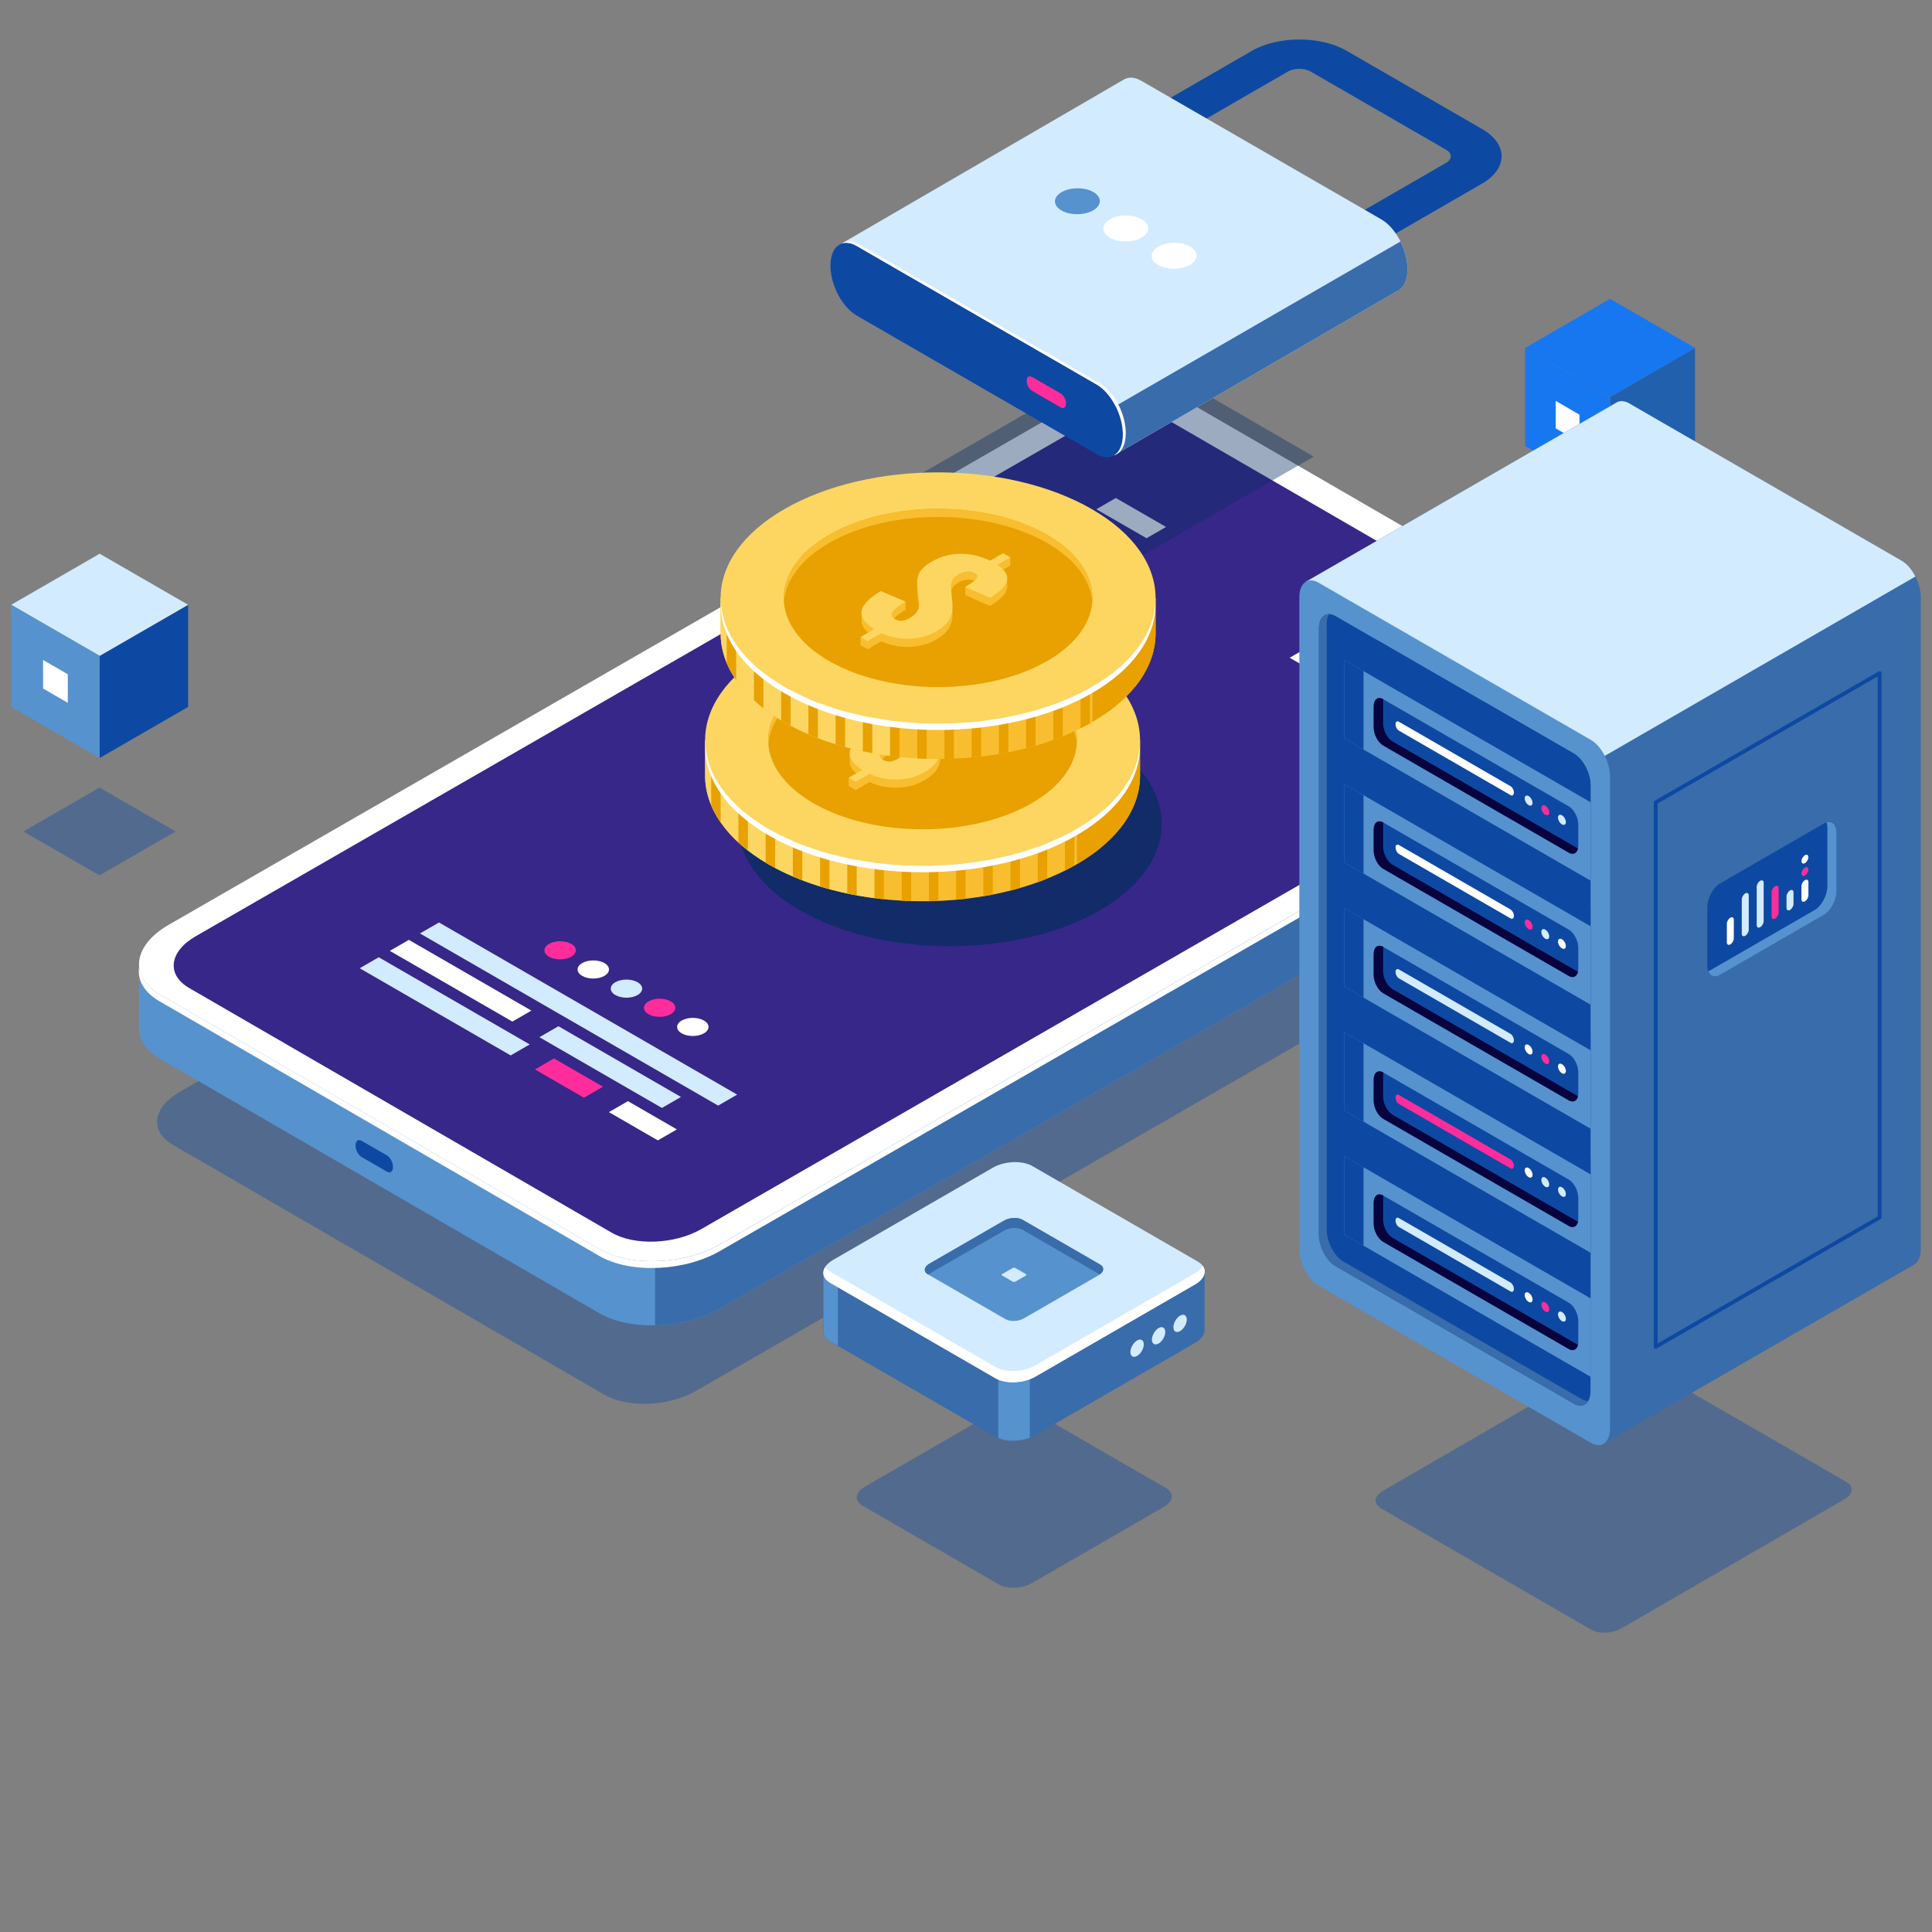 <svg xmlns="http://www.w3.org/2000/svg" viewBox="0 0 5000 5000" preserveAspectRatio="xMidYMid slice">
  <rect x="0" y="0" width="5000" height="5000" fill="#808080" stroke="none"/>
  <defs>
    <clipPath id="__lottie_element_1484">
      <rect width="5000" height="5000" x="0" y="0"></rect>
    </clipPath>
  </defs>
  <g clip-path="url(#__lottie_element_1484)">
    <g style="display: block;"
      transform="matrix(1.021,0,0,1.021,-52.339,-52.339)" opacity="0.4">
      <g opacity="1" transform="matrix(1,0,0,1,2308.17,2537.8)">
        <path fill="rgb(13,73,162)" fill-opacity="1"
          d=" M1818.624,-415.347 C1818.624,-415.347 725.116,-1048.581 725.116,-1048.581 C665.718,-1082.986 561.874,-1078.825 493.176,-1039.289 C493.176,-1039.289 -1801.791,281.466 -1801.791,281.466 C-1870.489,321.003 -1878.027,380.942 -1818.629,415.345 C-1818.629,415.345 -725.121,1048.58 -725.121,1048.58 C-665.721,1082.984 -561.878,1078.823 -493.181,1039.288 C-493.181,1039.288 1801.787,-281.467 1801.787,-281.467 C1870.485,-321.004 1878.024,-380.943 1818.624,-415.347z">
        </path>
      </g>
    </g>
    <g style="display: block;" transform="matrix(1,0,0,1,0,46.871)" opacity="1">
      <g opacity="1" transform="matrix(1,0,0,1,2313.917,2256.117)">
        <path fill="rgb(86,146,206)" fill-opacity="1"
          d=" M-762.682,1095.711 C-762.682,1095.711 -1900.701,436.696 -1900.701,436.696 C-1938.089,415.04 -1955.512,385.85 -1954.274,355.483 C-1954.274,355.483 -1954.527,355.566 -1954.527,355.566 C-1954.527,355.566 -1954.066,190.439 -1954.066,190.439 C-1954.066,190.439 -1890.778,264.573 -1890.778,264.573 C-1886.674,261.864 -1882.541,259.162 -1878.048,256.576 C-1878.048,256.576 449.985,-1083.209 449.985,-1083.209 C542.41,-1136.399 682.121,-1141.997 762.034,-1095.71 C762.034,-1095.71 1884.071,-445.952 1884.071,-445.952 C1906.774,-470.816 1954.397,-523.321 1954.397,-523.321 C1954.397,-523.321 1953.857,-361.794 1953.857,-361.794 C1953.857,-361.794 1953.828,-361.816 1953.828,-361.816 C1955.512,-325.4 1929.593,-286.611 1877.403,-256.577 C1877.403,-256.577 -450.633,1083.21 -450.633,1083.21 C-543.058,1136.401 -682.765,1141.997 -762.682,1095.711z">
        </path>
      </g>
      <g opacity="1" transform="matrix(1,0,0,1,968.63,2945.442)">
        <path fill="rgb(13,73,162)" fill-opacity="1"
          d=" M-32.772,2.095 C-32.772,2.095 32.772,39.936 32.772,39.936 C41.477,44.961 48.533,39.627 48.533,28.022 C48.533,16.415 41.477,2.932 32.772,-2.092 C32.772,-2.092 -32.772,-39.934 -32.772,-39.934 C-41.476,-44.961 -48.533,-39.627 -48.533,-28.02 C-48.533,-28.02 -48.533,-28.019 -48.533,-28.019 C-48.533,-16.413 -41.476,-2.931 -32.772,2.095z">
        </path>
      </g>
      <g opacity="1" transform="matrix(1,0,0,1,2982.344,2248.546)">
        <path fill="rgb(57,108,170)" fill-opacity="1"
          d=" M-218.439,-1075.638 C-126.014,-1128.83 13.695,-1134.427 93.609,-1088.139 C93.609,-1088.139 1215.646,-438.381 1215.646,-438.381 C1238.349,-463.247 1285.969,-515.75 1285.969,-515.75 C1285.969,-515.75 1285.429,-354.224 1285.429,-354.224 C1285.429,-354.224 1285.402,-354.245 1285.402,-354.245 C1287.085,-317.829 1261.166,-279.041 1208.977,-249.006 C1208.977,-249.006 -1119.06,1090.781 -1119.06,1090.781 C-1167.277,1118.531 -1228.334,1133.192 -1287.085,1134.426 C-1287.085,1134.426 -1284.868,-461.908 -1284.868,-461.908 C-1284.868,-461.908 -218.439,-1075.638 -218.439,-1075.638z">
        </path>
      </g>
      <g opacity="1" transform="matrix(1,0,0,1,2314.072,2090.094)">
        <path fill="rgb(255,255,255)" fill-opacity="1"
          d=" M1900.378,-436.696 C1900.378,-436.696 762.359,-1095.711 762.359,-1095.711 C682.444,-1141.997 542.735,-1136.4 450.31,-1083.21 C450.31,-1083.21 -1877.725,256.576 -1877.725,256.576 C-1970.151,309.767 -1980.292,390.409 -1900.377,436.696 C-1900.377,436.696 -762.359,1095.71 -762.359,1095.71 C-682.443,1141.998 -542.734,1136.401 -450.309,1083.209 C-450.309,1083.209 1877.723,-256.575 1877.723,-256.575 C1970.149,-309.766 1980.293,-390.41 1900.378,-436.696z">
        </path>
      </g>
      <g opacity="1" transform="matrix(1,0,0,1,2312.192,2496.832)">
        <path fill="rgb(255,255,255)" fill-opacity="1"
          d=" M-761.345,706.597 C-761.345,706.597 -1899.366,47.582 -1899.366,47.582 C-1940.58,23.713 -1957.65,-9.299 -1952.026,-42.967 C-1950.007,-15.62 -1932.471,10.284 -1898.499,29.959 C-1898.499,29.959 -760.48,688.972 -760.48,688.972 C-680.566,735.26 -540.857,729.664 -448.429,676.471 C-448.429,676.471 1879.605,-663.313 1879.605,-663.313 C1924.365,-689.074 1949.637,-721.269 1954.919,-752.884 C1957.65,-715.904 1931.871,-676.268 1878.738,-645.69 C1878.738,-645.69 -449.296,694.096 -449.296,694.096 C-541.723,747.287 -681.432,752.884 -761.345,706.597z">
        </path>
      </g>
      <g opacity="1" transform="matrix(1,0,0,1,2308.168,2094.714)">
        <path fill="rgb(55,39,136)" fill-opacity="1"
          d=" M1818.625,-415.347 C1818.625,-415.347 725.117,-1048.58 725.117,-1048.58 C665.719,-1082.984 561.875,-1078.825 493.177,-1039.289 C493.177,-1039.289 -1801.79,281.467 -1801.79,281.467 C-1870.488,321.003 -1878.025,380.942 -1818.627,415.347 C-1818.627,415.347 -725.12,1048.581 -725.12,1048.581 C-665.72,1082.984 -561.876,1078.825 -493.179,1039.29 C-493.179,1039.29 1801.788,-281.467 1801.788,-281.467 C1870.486,-321.002 1878.025,-380.942 1818.625,-415.347z">
        </path>
      </g>
      <g opacity="1" transform="matrix(1,0,0,1,1497.311,2577.439)">
        <path fill="rgb(211,235,255)" fill-opacity="1"
          d=" M361.192,236.97 C361.192,236.97 -410.445,-208.536 -410.445,-208.536 C-410.445,-208.536 -361.194,-236.97 -361.194,-236.97 C-361.194,-236.97 410.445,208.534 410.445,208.534 C410.445,208.534 361.192,236.97 361.192,236.97z">
        </path>
      </g>
      <g opacity="1" transform="matrix(1,0,0,1,1150.883,2557.52)">
        <path fill="rgb(211,235,255)" fill-opacity="1"
          d=" M170.729,127.006 C170.729,127.006 -219.982,-98.571 -219.982,-98.571 C-219.982,-98.571 -170.729,-127.007 -170.729,-127.007 C-170.729,-127.007 219.981,98.572 219.981,98.572 C219.981,98.572 170.729,127.006 170.729,127.006z">
        </path>
      </g>
      <g opacity="1" transform="matrix(1,0,0,1,1472.486,2743.198)">
        <path fill="rgb(255,44,156)" fill-opacity="1"
          d=" M38.735,50.799 C38.735,50.799 -87.986,-22.363 -87.986,-22.363 C-87.986,-22.363 -38.733,-50.799 -38.733,-50.799 C-38.733,-50.799 87.986,22.362 87.986,22.362 C87.986,22.362 38.735,50.799 38.735,50.799z">
        </path>
      </g>
      <g opacity="1" transform="matrix(1,0,0,1,1663.805,2853.656)">
        <path fill="rgb(255,255,255)" fill-opacity="1"
          d=" M38.734,50.798 C38.734,50.798 -87.985,-22.363 -87.985,-22.363 C-87.985,-22.363 -38.733,-50.799 -38.733,-50.799 C-38.733,-50.799 87.986,22.363 87.986,22.363 C87.986,22.363 38.734,50.798 38.734,50.798z">
        </path>
      </g>
      <g opacity="1" transform="matrix(1,0,0,1,1192.059,2491.247)">
        <path fill="rgb(255,255,255)" fill-opacity="1"
          d=" M133.923,105.756 C133.923,105.756 -183.175,-77.32 -183.175,-77.32 C-183.175,-77.32 -133.923,-105.756 -133.923,-105.756 C-133.923,-105.756 183.176,77.32 183.176,77.32 C183.176,77.32 133.923,105.756 133.923,105.756z">
        </path>
      </g>
      <g opacity="1" transform="matrix(1,0,0,1,1579.134,2714.726)">
        <path fill="rgb(211,235,255)" fill-opacity="1"
          d=" M133.923,105.756 C133.923,105.756 -183.175,-77.321 -183.175,-77.321 C-183.175,-77.321 -133.923,-105.756 -133.923,-105.756 C-133.923,-105.756 183.175,77.32 183.175,77.32 C183.175,77.32 133.923,105.756 133.923,105.756z">
        </path>
      </g>
      <g opacity="1" transform="matrix(1,0,0,1,1449.567,2412.547)">
        <path fill="rgb(255,44,156)" fill-opacity="1"
          d=" M28.731,16.587 C12.864,25.749 -12.861,25.747 -28.73,16.587 C-44.597,7.425 -44.599,-7.428 -28.73,-16.589 C-12.863,-25.749 12.862,-25.749 28.731,-16.588 C44.598,-7.428 44.6,7.425 28.731,16.587z">
        </path>
      </g>
      <g opacity="1" transform="matrix(1,0,0,1,1535.427,2462.118)">
        <path fill="rgb(255,255,255)" fill-opacity="1"
          d=" M28.732,16.587 C12.863,25.749 -12.862,25.747 -28.73,16.587 C-44.598,7.425 -44.598,-7.428 -28.73,-16.589 C-12.864,-25.749 12.861,-25.749 28.73,-16.588 C44.597,-7.428 44.599,7.425 28.732,16.587z">
        </path>
      </g>
      <g opacity="1" transform="matrix(1,0,0,1,1621.286,2511.688)">
        <path fill="rgb(211,235,255)" fill-opacity="1"
          d=" M28.732,16.587 C12.865,25.748 -12.862,25.747 -28.729,16.587 C-44.598,7.426 -44.598,-7.427 -28.731,-16.588 C-12.864,-25.748 12.862,-25.748 28.73,-16.587 C44.598,-7.427 44.599,7.426 28.732,16.587z">
        </path>
      </g>
      <g opacity="1" transform="matrix(1,0,0,1,1707.144,2561.259)">
        <path fill="rgb(255,44,156)" fill-opacity="1"
          d=" M28.732,16.587 C12.865,25.749 -12.862,25.747 -28.729,16.587 C-44.598,7.426 -44.598,-7.428 -28.731,-16.589 C-12.864,-25.749 12.862,-25.749 28.73,-16.588 C44.598,-7.428 44.599,7.426 28.732,16.587z">
        </path>
      </g>
      <g opacity="1" transform="matrix(1,0,0,1,1793.003,2610.829)">
        <path fill="rgb(255,255,255)" fill-opacity="1"
          d=" M28.732,16.588 C12.865,25.749 -12.862,25.748 -28.729,16.588 C-44.598,7.426 -44.598,-7.427 -28.731,-16.589 C-12.864,-25.749 12.862,-25.749 28.73,-16.587 C44.598,-7.427 44.599,7.426 28.732,16.588z">
        </path>
      </g>
      <g opacity="1" transform="matrix(1,0,0,1,3507.814,1632.167)">
        <path fill="rgb(255,44,156)" fill-opacity="1"
          d=" M39.713,52.082 C39.713,52.082 -90.209,-22.929 -90.209,-22.929 C-90.209,-22.929 -39.712,-52.082 -39.712,-52.082 C-39.712,-52.082 90.209,22.929 90.209,22.929 C90.209,22.929 39.713,52.082 39.713,52.082z">
        </path>
      </g>
      <g opacity="1" transform="matrix(1,0,0,1,3688.725,1736.616)">
        <path fill="rgb(255,255,255)" fill-opacity="1"
          d=" M39.713,52.082 C39.713,52.082 -90.208,-22.929 -90.208,-22.929 C-90.208,-22.929 -39.712,-52.082 -39.712,-52.082 C-39.712,-52.082 90.208,22.929 90.208,22.929 C90.208,22.929 39.713,52.082 39.713,52.082z">
        </path>
      </g>
      <g opacity="1" transform="matrix(1,0,0,1,2927.499,1293.981)">
        <path fill="rgb(255,255,255)" fill-opacity="1"
          d=" M39.713,52.082 C39.713,52.082 -90.209,-22.929 -90.209,-22.929 C-90.209,-22.929 -39.712,-52.082 -39.712,-52.082 C-39.712,-52.082 90.209,22.929 90.209,22.929 C90.209,22.929 39.713,52.082 39.713,52.082z">
        </path>
      </g>
      <g opacity="1" transform="matrix(1,0,0,1,3453.357,1693.047)">
        <path fill="rgb(255,255,255)" fill-opacity="1"
          d=" M65.207,66.801 C65.207,66.801 -115.704,-37.648 -115.704,-37.648 C-115.704,-37.648 -65.207,-66.801 -65.207,-66.801 C-65.207,-66.801 115.703,37.648 115.703,37.648 C115.703,37.648 65.207,66.801 65.207,66.801z">
        </path>
      </g>
      <g opacity="1" transform="matrix(1,0,0,1,3634.041,1797.365)">
        <path fill="rgb(211,235,255)" fill-opacity="1"
          d=" M14.444,37.493 C14.444,37.493 -64.94,-8.339 -64.94,-8.339 C-64.94,-8.339 -14.443,-37.493 -14.443,-37.493 C-14.443,-37.493 64.94,8.34 64.94,8.34 C64.94,8.34 14.444,37.493 14.444,37.493z">
        </path>
      </g>
    </g>
    <g style="display: block;"
      transform="matrix(0.94,0,0,0.94,252.111,81.277)" opacity="0.4">
      <g opacity="1" transform="matrix(1,0,0,1,4166.846,1359.223)">
        <path fill="rgb(13,73,162)" fill-opacity="1"
          d=" M0.003,126.953 C0.003,126.953 -219.892,-0.003 -219.892,-0.003 C-219.892,-0.003 -0.003,-126.956 -0.003,-126.956 C-0.003,-126.956 219.892,0.001 219.892,0.001 C219.892,0.001 0.003,126.953 0.003,126.953z">
        </path>
      </g>
    </g>
    <g style="display: block;" transform="matrix(1,0,0,1,0,-43.763)" opacity="1">
      <g opacity="1" transform="matrix(1,0,0,1,4276.794,1134.566)">
        <path fill="rgb(33,96,173)" fill-opacity="1"
          d=" M109.945,63.472 C109.945,63.472 -109.946,190.427 -109.946,190.427 C-109.946,190.427 -109.946,-63.474 -109.946,-63.474 C-109.946,-63.474 109.945,-190.427 109.945,-190.427 C109.945,-190.427 109.945,63.472 109.945,63.472z">
        </path>
      </g>
      <g opacity="1" transform="matrix(1,0,0,1,4166.846,944.14)">
        <path fill="rgb(23,119,241)" fill-opacity="1"
          d=" M0.003,126.951 C0.003,126.951 -219.887,0 -219.887,0 C-219.887,0 -0.003,-126.951 -0.003,-126.951 C-0.003,-126.951 219.887,0.002 219.887,0.002 C219.887,0.002 0.003,126.951 0.003,126.951z">
        </path>
      </g>
      <g opacity="1" transform="matrix(1,0,0,1,4056.904,1134.566)">
        <path fill="rgb(23,119,241)" fill-opacity="1"
          d=" M109.945,190.426 C109.945,190.426 -109.945,63.473 -109.945,63.473 C-109.945,63.473 -109.945,-190.426 -109.945,-190.426 C-109.945,-190.426 109.945,-63.474 109.945,-63.474 C109.945,-63.474 109.945,190.426 109.945,190.426z">
        </path>
      </g>
      <g opacity="1" transform="matrix(1,0,0,1,4056.904,1134.565)">
        <path fill="rgb(255,255,255)" fill-opacity="1"
          d=" M30.75,53.261 C30.75,53.261 -30.751,17.755 -30.751,17.755 C-30.751,17.755 -30.751,-53.261 -30.751,-53.261 C-30.751,-53.261 30.75,-17.752 30.75,-17.752 C30.75,-17.752 30.75,53.261 30.75,53.261z">
        </path>
      </g>
    </g>
    <g style="display: block;"
      transform="matrix(0.86,0,0,0.86,35.73,299.798)" opacity="0.4">
      <g opacity="1" transform="matrix(1,0,0,1,257.925,2153.568)">
        <path fill="rgb(13,73,162)" fill-opacity="1"
          d=" M0.004,132.168 C0.004,132.168 -228.925,-0.002 -228.925,-0.002 C-228.925,-0.002 -0.003,-132.17 -0.003,-132.17 C-0.003,-132.17 228.926,0.001 228.926,0.001 C228.926,0.001 0.004,132.168 0.004,132.168z">
        </path>
      </g>
    </g>
    <g style="display: block;" transform="matrix(1,0,0,1,0,-156.237)" opacity="1">
      <g opacity="1" transform="matrix(1,0,0,1,372.39,1919.681)">
        <path fill="rgb(13,73,162)" fill-opacity="1"
          d=" M114.462,66.08 C114.462,66.08 -114.461,198.249 -114.461,198.249 C-114.461,198.249 -114.461,-66.081 -114.461,-66.081 C-114.461,-66.081 114.462,-198.249 114.462,-198.249 C114.462,-198.249 114.462,66.08 114.462,66.08z">
        </path>
      </g>
      <g opacity="1" transform="matrix(1,0,0,1,257.925,1721.434)">
        <path fill="rgb(211,235,255)" fill-opacity="1"
          d=" M0.004,132.167 C0.004,132.167 -228.919,-0.001 -228.919,-0.001 C-228.919,-0.001 -0.004,-132.167 -0.004,-132.167 C-0.004,-132.167 228.919,0.002 228.919,0.002 C228.919,0.002 0.004,132.167 0.004,132.167z">
        </path>
      </g>
      <g opacity="1" transform="matrix(1,0,0,1,143.467,1919.681)">
        <path fill="rgb(86,146,206)" fill-opacity="1"
          d=" M114.462,198.248 C114.462,198.248 -114.462,66.08 -114.462,66.08 C-114.462,66.08 -114.462,-198.248 -114.462,-198.248 C-114.462,-198.248 114.462,-66.08 114.462,-66.08 C114.462,-66.08 114.462,198.248 114.462,198.248z">
        </path>
      </g>
      <g opacity="1" transform="matrix(1,0,0,1,143.467,1919.681)">
        <path fill="rgb(255,255,255)" fill-opacity="1"
          d=" M32.014,55.448 C32.014,55.448 -32.014,18.482 -32.014,18.482 C-32.014,18.482 -32.014,-55.448 -32.014,-55.448 C-32.014,-55.448 32.014,-18.482 32.014,-18.482 C32.014,-18.482 32.014,55.448 32.014,55.448z">
        </path>
      </g>
    </g>
    <g style="display: block;" transform="matrix(1,0,0,1,0,0)" opacity="0.4">
      <g opacity="1" transform="matrix(1,0,0,1,2892.765,1229.529)">
        <path fill="rgb(8,45,98)" fill-opacity="1"
          d=" M-128.384,-222.647 C-128.384,-222.647 -507.105,-4.692 -507.105,-4.692 C-507.105,-4.692 -37.374,266.509 -37.374,266.509 C-37.374,266.509 507.106,-47.843 507.106,-47.843 C507.106,-47.843 183.665,-235.147 183.665,-235.147 C103.75,-281.432 -35.959,-275.836 -128.384,-222.647z">
        </path>
      </g>
    </g>
    <g style="display: block;" transform="matrix(1,0,0,1,0,-156.237)" opacity="1">
      <g opacity="1" transform="matrix(1,0,0,1,3400.059,539.106)">
        <path fill="rgb(13,73,162)" fill-opacity="1"
          d=" M92.388,290.401 C92.388,290.401 -0.667,236.678 -0.667,236.678 C-0.667,236.678 342.425,38.594 342.425,38.594 C358.63,29.237 358.628,14.016 342.423,4.66 C342.423,4.66 -8.072,-197.698 -8.072,-197.698 C-24.277,-207.054 -50.64,-207.054 -66.845,-197.698 C-66.845,-197.698 -409.937,0.384 -409.937,0.384 C-409.937,0.384 -502.99,-53.34 -502.99,-53.34 C-502.99,-53.34 -159.899,-251.424 -159.899,-251.424 C-92.388,-290.401 17.465,-290.401 84.982,-251.421 C84.982,-251.421 435.474,-49.063 435.474,-49.063 C502.991,-10.083 502.99,53.341 435.479,92.319 C435.479,92.319 92.388,290.401 92.388,290.401z">
        </path>
      </g>
      <g opacity="1" transform="matrix(1,0,0,1,2905.013,844.212)">
        <path fill="rgb(211,235,255)" fill-opacity="1"
          d=" M737.585,8.949 C737.585,-40.799 707.34,-98.588 670.029,-120.13 C670.029,-120.13 48.414,-479.018 48.414,-479.018 C31.706,-488.664 16.442,-489.347 4.648,-482.758 C4.648,-482.758 4.616,-482.782 4.616,-482.782 C4.616,-482.782 -737.585,-51.487 -737.585,-51.487 C-737.585,-51.487 -19.852,489.347 -19.852,489.347 C-19.852,489.347 711.356,64.951 711.356,64.951 C713.613,63.92 715.799,62.728 717.816,61.201 C717.816,61.201 717.824,61.196 717.824,61.196 C717.824,61.196 717.823,61.195 717.823,61.195 C730.033,51.947 737.585,33.803 737.585,8.949z">
        </path>
      </g>
      <g opacity="1" transform="matrix(1,0,0,1,3216.734,1057.417)">
        <path fill="rgb(57,108,170)" fill-opacity="1"
          d=" M-331.572,276.142 C-331.572,276.142 399.634,-148.256 399.634,-148.256 C401.892,-149.285 404.077,-150.479 406.095,-152.005 C406.095,-152.005 406.105,-152.009 406.105,-152.009 C406.105,-152.009 406.102,-152.011 406.102,-152.011 C418.313,-161.259 425.864,-179.402 425.864,-204.256 C425.864,-228.004 418.919,-253.548 407.658,-276.142 C407.658,-276.142 -425.863,205.093 -425.863,205.093 C-425.863,205.093 -331.572,276.142 -331.572,276.142z">
        </path>
      </g>
      <g opacity="1" transform="matrix(1,0,0,1,2527.609,1062.123)">
        <path fill="rgb(13,73,162)" fill-opacity="1"
          d=" M310.81,269.518 C310.81,269.518 -310.808,-89.372 -310.808,-89.372 C-348.117,-110.914 -378.364,-168.702 -378.364,-218.448 C-378.364,-268.195 -348.117,-291.059 -310.808,-269.519 C-310.808,-269.519 310.81,89.37 310.81,89.37 C348.119,110.911 378.364,168.701 378.364,218.448 C378.364,268.194 348.119,291.059 310.81,269.518z">
        </path>
      </g>
      <g opacity="1" transform="matrix(1,0,0,1,2546.527,1056.838)">
        <path fill="rgb(255,255,255)" fill-opacity="1"
          d=" M299.371,91.251 C299.371,91.251 -322.244,-267.635 -322.244,-267.635 C-339.398,-277.537 -355.013,-277.962 -366.927,-270.794 C-356.254,-274.038 -343.477,-272.176 -329.724,-264.236 C-329.724,-264.236 291.892,94.651 291.892,94.651 C329.201,116.197 359.448,173.985 359.448,223.729 C359.448,223.729 359.448,223.735 359.448,223.735 C359.448,250.607 350.57,269.54 336.571,277.962 C354.851,272.394 366.927,251.74 366.927,220.335 C366.927,220.335 366.927,220.328 366.927,220.328 C366.927,170.586 336.68,112.797 299.371,91.251z">
        </path>
      </g>
      <g opacity="1" transform="matrix(1,0,0,1,2707.943,1171.096)">
        <path fill="rgb(255,44,156)" fill-opacity="1"
          d=" M37.367,39.509 C37.367,39.509 -37.366,-3.601 -37.366,-3.601 C-44.803,-7.895 -50.831,-19.414 -50.831,-29.329 C-50.831,-39.246 -44.803,-43.803 -37.366,-39.509 C-37.366,-39.509 37.367,3.6 37.367,3.6 C44.804,7.894 50.832,19.413 50.832,29.328 C50.832,39.245 44.804,43.803 37.367,39.509z">
        </path>
      </g>
      <g opacity="1" transform="matrix(1,0,0,1,2788.286,677.047)">
        <path fill="rgb(86,146,206)" fill-opacity="1"
          d=" M41.317,23.282 C63.862,9.949 63.638,-11.281 40.819,-24.14 C18.001,-36.999 -18.774,-36.614 -41.319,-23.282 C-63.862,-9.95 -63.639,11.284 -40.821,24.141 C-18.002,36.999 18.772,36.614 41.317,23.282z">
        </path>
      </g>
      <g opacity="1" transform="matrix(1,0,0,1,2913.453,747.578)">
        <path fill="rgb(255,255,255)" fill-opacity="1"
          d=" M41.318,23.281 C63.862,9.948 63.64,-11.284 40.822,-24.141 C18.002,-36.999 -18.772,-36.615 -41.316,-23.283 C-63.861,-9.95 -63.64,11.282 -40.82,24.14 C-18,36.999 18.773,36.613 41.318,23.281z">
        </path>
      </g>
      <g opacity="1" transform="matrix(1,0,0,1,3038.62,818.107)">
        <path fill="rgb(255,255,255)" fill-opacity="1"
          d=" M41.319,23.281 C63.862,9.949 63.64,-11.282 40.821,-24.141 C18.003,-36.998 -18.773,-36.615 -41.318,-23.281 C-63.862,-9.949 -63.638,11.282 -40.82,24.14 C-18.001,36.998 18.774,36.614 41.319,23.281z">
        </path>
      </g>
    </g>
    <g style="display: block;" transform="matrix(1.035,0,0,1.035,-85.312,-74.949)"
      opacity="0.8">
      <g opacity="1" transform="matrix(1,0,0,1,2457.722,2132.585)">
        <path fill="rgb(8,45,98)" fill-opacity="1"
          d=" M374.627,216.291 C167.733,335.742 -167.716,335.739 -374.617,216.285 C-581.518,96.831 -581.523,-96.841 -374.627,-216.292 C-167.733,-335.742 167.716,-335.74 374.616,-216.285 C581.518,-96.831 581.523,96.84 374.627,216.291z">
        </path>
      </g>
    </g>
    <g style="display: block;" transform="matrix(1,0,0,1,0,-21.882)" opacity="1">
      <g opacity="1" transform="matrix(1,0,0,1,2387.613,2029.412)">
        <path fill="rgb(248,190,47)" fill-opacity="1"
          d=" M562.809,-91.911 C562.809,-91.911 539.906,-91.911 539.906,-91.911 C514.216,-142.375 466.918,-189.953 397.958,-229.764 C178.164,-356.665 -178.185,-356.665 -397.974,-229.772 C-466.935,-189.958 -514.233,-142.378 -539.92,-91.911 C-539.92,-91.911 -562.812,-91.911 -562.812,-91.911 C-562.812,-91.911 -562.812,-0.003 -562.812,-0.003 C-562.807,83.156 -507.857,166.313 -397.962,229.757 C-178.169,356.659 178.183,356.665 397.971,229.769 C507.866,166.318 562.813,83.156 562.809,-0.003 C562.809,-0.003 562.809,-91.911 562.809,-91.911z">
        </path>
      </g>
      <g opacity="1" transform="matrix(1,0,0,1,2045.173,2029.407)">
        <path fill="rgb(252,214,97)" fill-opacity="1"
          d=" M220.373,-317.149 C119.27,-304.238 23.111,-275.172 -55.535,-229.768 C-124.496,-189.954 -171.794,-142.374 -197.48,-91.906 C-197.48,-91.906 -220.372,-91.906 -220.372,-91.906 C-220.372,-91.906 -220.372,0.002 -220.372,0.002 C-220.367,83.161 -165.417,166.318 -55.523,229.762 C23.122,275.166 119.276,304.235 220.373,317.149 C220.373,317.149 220.373,-317.149 220.373,-317.149z">
        </path>
      </g>
      <g opacity="1" transform="matrix(1,0,0,1,2868.768,2038.033)">
        <path fill="rgb(232,161,0)" fill-opacity="1"
          d=" M-81.657,220.222 C27.192,156.884 81.657,74.137 81.654,-8.625 C81.654,-8.625 81.654,-100.532 81.654,-100.532 C81.654,-100.532 58.751,-100.532 58.751,-100.532 C36.853,-143.55 -0.899,-184.422 -54.233,-220.222 C-54.233,-220.222 -81.657,-220.222 -81.657,-220.222 C-81.657,-220.222 -81.657,220.222 -81.657,220.222z">
        </path>
      </g>
      <g opacity="1" transform="matrix(1,0,0,1,2909.249,2029.571)">
        <path fill="rgb(232,161,0)" fill-opacity="1"
          d=" M12.206,-102.764 C5.312,-114.756 -2.829,-126.544 -12.206,-138.096 C-12.206,-138.096 -12.206,138.096 -12.206,138.096 C-2.797,126.534 5.289,114.715 12.206,102.715 C12.206,102.715 12.206,-102.764 12.206,-102.764z">
        </path>
      </g>
      <g opacity="1" transform="matrix(1,0,0,1,2383.064,2042.886)">
        <path fill="rgb(232,161,0)" fill-opacity="1"
          d=" M-393.425,-243.246 C-423.957,-225.619 -449.991,-206.402 -472.036,-186.155 C-472.036,-186.155 -472.036,159.307 -472.036,159.307 C-464.377,166.331 -456.305,173.253 -447.623,179.996 C-447.623,179.996 -447.623,-194.44 -447.623,-194.44 C-447.623,-194.44 -401.607,-194.44 -401.607,-194.44 C-401.607,-194.44 -401.607,211.309 -401.607,211.309 C-398.86,212.964 -396.233,214.658 -393.414,216.284 C-388.108,219.347 -382.654,222.27 -377.195,225.187 C-377.195,225.187 -377.195,-194.44 -377.195,-194.44 C-377.195,-194.44 -331.177,-194.44 -331.177,-194.44 C-331.177,-194.44 -331.177,247.305 -331.177,247.305 C-323.154,250.761 -315.024,254.087 -306.764,257.263 C-306.764,257.263 -306.764,-194.44 -306.764,-194.44 C-306.764,-194.44 -260.748,-194.44 -260.748,-194.44 C-260.748,-194.44 -260.748,273.133 -260.748,273.133 C-252.689,275.622 -244.55,277.985 -236.335,280.234 C-236.335,280.234 -236.335,-194.44 -236.335,-194.44 C-236.335,-194.44 -190.318,-194.44 -190.318,-194.44 C-190.318,-194.44 -190.318,291.352 -190.318,291.352 C-182.233,293.068 -174.093,294.679 -165.904,296.171 C-165.904,296.171 -165.904,-194.44 -165.904,-194.44 C-165.904,-194.44 -119.888,-194.44 -119.888,-194.44 C-119.888,-194.44 -119.888,303.374 -119.888,303.374 C-111.779,304.429 -103.643,305.393 -95.474,306.24 C-95.474,306.24 -95.474,-194.44 -95.474,-194.44 C-95.474,-194.44 -49.459,-194.44 -49.459,-194.44 C-49.459,-194.44 -49.459,309.971 -49.459,309.971 C-41.334,310.419 -33.192,310.733 -25.046,310.98 C-25.046,310.98 -25.046,-194.44 -25.046,-194.44 C-25.046,-194.44 20.972,-194.44 20.972,-194.44 C20.972,-194.44 20.972,311.237 20.972,311.237 C29.117,311.103 37.253,310.857 45.384,310.521 C45.384,310.521 45.384,-194.44 45.384,-194.44 C45.384,-194.44 91.401,-194.44 91.401,-194.44 C91.401,-194.44 91.401,307.53 91.401,307.53 C99.562,306.796 107.703,305.983 115.814,305.039 C115.814,305.039 115.814,-194.44 115.814,-194.44 C115.814,-194.44 161.83,-194.44 161.83,-194.44 C161.83,-194.44 161.83,298.543 161.83,298.543 C170.017,297.174 178.15,295.677 186.244,294.084 C186.244,294.084 186.244,-194.44 186.244,-194.44 C186.244,-194.44 232.26,-194.44 232.26,-194.44 C232.26,-194.44 232.26,283.678 232.26,283.678 C240.471,281.586 248.607,279.365 256.673,277.03 C256.673,277.03 256.673,-194.44 256.673,-194.44 C256.673,-194.44 302.691,-194.44 302.691,-194.44 C302.691,-194.44 302.691,262.098 302.691,262.098 C310.937,259.119 319.075,256.006 327.103,252.753 C327.103,252.753 327.103,-194.44 327.103,-194.44 C327.103,-194.44 373.119,-194.44 373.119,-194.44 C373.119,-194.44 373.119,231.985 373.119,231.985 C381.416,227.823 389.569,223.521 397.533,219.034 C397.533,219.034 397.533,-194.44 397.533,-194.44 C397.533,-194.44 443.549,-194.44 443.549,-194.44 C443.549,-194.44 443.549,189.83 443.549,189.83 C452.162,183.648 460.247,177.304 467.961,170.853 C467.961,170.853 467.961,-194.44 467.961,-194.44 C467.961,-194.44 472.037,-194.44 472.037,-194.44 C452.005,-211.653 428.867,-228.019 402.508,-243.238 C351.235,-272.84 292.477,-295.446 229.809,-311.237 C229.809,-311.237 -220.744,-311.237 -220.744,-311.237 C-283.405,-295.446 -342.157,-272.845 -393.425,-243.246z">
        </path>
      </g>
      <g opacity="1" transform="matrix(1,0,0,1,1852.804,2029.574)">
        <path fill="rgb(232,161,0)" fill-opacity="1"
          d=" M12.207,-120.567 C5.732,-111.182 -0.209,-101.703 -5.111,-92.073 C-5.111,-92.073 -12.207,-92.073 -12.207,-92.073 C-12.207,-92.073 -12.207,76.391 -12.207,76.391 C-5.943,91.369 2.213,106.127 12.207,120.567 C12.207,120.567 12.207,-120.567 12.207,-120.567z">
        </path>
      </g>
      <g opacity="1" transform="matrix(1,0,0,1,2387.611,1937.502)">
        <path fill="rgb(252,214,97)" fill-opacity="1"
          d=" M397.972,229.768 C178.186,356.664 -178.167,356.66 -397.961,229.763 C-617.755,102.864 -617.76,-102.876 -397.972,-229.77 C-178.185,-356.665 178.166,-356.662 397.96,-229.763 C617.754,-102.866 617.761,102.874 397.972,229.768z">
        </path>
      </g>
      <g opacity="1" transform="matrix(1,0,0,1,2387.61,2112.53)">
        <path fill="rgb(255,255,255)" fill-opacity="1"
          d=" M397.975,54.743 C178.187,181.638 -178.166,181.632 -397.96,54.732 C-504.167,-6.586 -558.894,-86.316 -562.462,-166.663 C-566.277,-80.729 -511.55,5.907 -397.96,71.489 C-178.166,198.39 178.187,198.39 397.975,71.495 C511.555,5.918 566.278,-80.711 562.465,-166.636 C558.897,-86.296 504.172,-6.576 397.975,54.743z">
        </path>
      </g>
      <g opacity="1" transform="matrix(1,0,0,1,2387.611,1937.502)">
        <path fill="rgb(232,161,0)" fill-opacity="1"
          d=" M282.493,163.096 C126.482,253.171 -126.467,253.168 -282.483,163.092 C-438.501,73.015 -438.504,-73.025 -282.492,-163.098 C-126.48,-253.172 126.469,-253.17 282.485,-163.094 C438.503,-73.017 438.505,73.023 282.493,163.096z">
        </path>
      </g>
      <g opacity="1" transform="matrix(1,0,0,1,2387.614,1816.188)">
        <path fill="rgb(248,190,47)" fill-opacity="1"
          d=" M-282.495,-20.721 C-126.483,-110.795 126.465,-110.792 282.483,-20.716 C355.854,21.645 394.7,76.383 399.063,131.856 C403.981,69.366 365.135,5.94 282.483,-41.777 C126.465,-131.853 -126.483,-131.856 -282.495,-41.783 C-365.139,5.932 -403.98,69.349 -399.066,131.835 C-394.7,76.366 -355.857,21.633 -282.495,-20.721z">
        </path>
      </g>
      <g opacity="1" transform="matrix(1,0,0,1,2390.197,1947.552)">
        <path fill="rgb(248,190,47)" fill-opacity="1"
          d=" M193.885,-118.968 C193.885,-118.968 162.92,-110.115 162.92,-110.115 C162.92,-110.115 171.717,-106.62 171.717,-106.62 C171.717,-106.62 141.48,-89.16 141.48,-89.16 C116.752,-101.244 91.184,-107.211 64.82,-107.077 C38.421,-106.943 13.817,-100.289 -9.004,-87.107 C-18.158,-81.822 -25.585,-76.437 -31.285,-70.94 C-36.995,-65.465 -40.978,-59.766 -43.233,-53.865 C-45.488,-47.964 -46.8,-42.499 -47.148,-37.495 C-47.518,-32.481 -47.284,-26.58 -46.452,-19.781 C-46.452,-19.781 -42.874,8.414 -42.874,8.414 C-41.808,16.447 -41.583,23.033 -42.156,28.181 C-42.751,33.332 -44.995,38.672 -48.855,44.191 C-52.701,49.711 -58.614,54.771 -66.581,59.371 C-80.852,67.607 -93.507,68.537 -104.557,62.142 C-112.994,57.273 -115.148,51.204 -110.986,43.934 C-106.812,36.653 -95.594,27.599 -77.283,16.749 C-77.283,16.749 -77.283,-4.406 -77.283,-4.406 C-77.283,-4.406 -103.747,5.524 -103.747,5.524 C-103.747,5.524 -141.816,-10.626 -141.816,-10.626 C-165.134,3.684 -180.112,17.186 -186.949,29.915 C-186.949,29.915 -191.301,25.029 -191.301,25.029 C-191.301,25.029 -191.301,45.773 -191.301,45.773 C-191.301,45.773 -191.209,45.779 -191.209,45.779 C-191.077,60.022 -180.214,74.056 -158.399,87.879 C-158.399,87.879 -173.448,96.569 -173.448,96.569 C-173.448,96.569 -193.885,87.208 -193.885,87.208 C-193.885,87.208 -193.885,108.365 -193.885,108.365 C-193.885,108.365 -175.53,118.968 -175.53,118.968 C-175.53,118.968 -139.696,98.279 -139.696,98.279 C-117.223,108.781 -93.057,113.604 -67.209,112.74 C-41.36,111.887 -18.562,105.762 1.161,94.365 C11.034,88.675 19.113,82.674 25.417,76.357 C31.722,70.041 36.198,63.511 38.869,56.746 C41.54,49.981 43.211,43.541 43.861,37.392 C44.513,31.257 44.49,24.401 43.783,16.861 C43.783,16.861 40.742,-10.424 40.742,-10.424 C40.272,-15.909 40.024,-19.892 40.035,-22.361 C40.024,-24.829 40.474,-28.284 41.371,-32.705 C42.269,-37.125 44.311,-41.064 47.519,-44.496 C50.717,-47.918 55.127,-51.25 60.712,-54.481 C66.536,-57.836 73.312,-60.002 81.043,-60.966 C88.761,-61.92 95.537,-60.786 101.361,-57.567 C104.322,-55.985 106.443,-54.358 107.687,-52.675 C108.516,-51.558 108.79,-50.366 108.807,-49.141 C108.807,-49.141 77.295,-42.586 77.295,-42.586 C77.295,-42.586 77.295,-21.43 77.295,-21.43 C77.295,-21.43 141.132,6.977 141.132,6.977 C146.349,3.679 151.016,0.616 155.112,-2.234 C159.218,-5.084 163.491,-8.517 167.969,-12.533 C172.423,-16.538 175.98,-20.387 178.649,-24.054 C181.32,-27.723 183.338,-31.875 184.718,-36.51 C185.346,-38.653 185.655,-40.751 185.766,-42.83 C185.766,-42.83 185.834,-42.909 185.834,-42.909 C185.834,-42.909 185.834,-43.234 185.834,-43.234 C185.834,-43.234 185.832,-43.425 185.834,-43.521 C185.834,-43.521 185.834,-65.168 185.834,-65.168 C185.834,-65.168 177.706,-63.477 177.706,-63.477 C177.59,-63.619 177.533,-63.751 177.414,-63.894 C173.286,-68.876 167.633,-73.723 160.372,-78.458 C160.372,-78.458 193.885,-97.81 193.885,-97.81 C193.885,-97.81 193.885,-118.968 193.885,-118.968z">
        </path>
      </g>
      <g opacity="1" transform="matrix(1,0,0,1,2390.197,1931.573)">
        <path fill="rgb(252,214,97)" fill-opacity="1"
          d=" M-193.885,103.188 C-193.885,103.188 -158.399,82.702 -158.399,82.702 C-182.654,67.333 -193.492,51.704 -190.945,35.817 C-188.387,19.931 -172.018,2.731 -141.816,-15.802 C-141.816,-15.802 -77.283,11.572 -77.283,11.572 C-95.593,22.421 -106.812,31.476 -110.986,38.757 C-115.148,46.026 -112.994,52.096 -104.557,56.965 C-93.507,63.36 -80.85,62.429 -66.581,54.194 C-58.614,49.595 -52.701,44.535 -48.853,39.014 C-44.995,33.495 -42.751,28.154 -42.156,23.005 C-41.583,17.855 -41.808,11.27 -42.874,3.236 C-42.874,3.236 -46.452,-24.958 -46.452,-24.958 C-47.282,-31.757 -47.518,-37.658 -47.148,-42.673 C-46.8,-47.676 -45.488,-53.142 -43.233,-59.042 C-40.978,-64.944 -36.995,-70.642 -31.284,-76.118 C-25.585,-81.614 -18.158,-86.999 -9.004,-92.285 C13.817,-105.467 38.421,-112.12 64.82,-112.254 C91.184,-112.389 116.752,-106.419 141.48,-94.337 C141.48,-94.337 175.171,-113.792 175.171,-113.792 C175.171,-113.792 193.885,-102.987 193.885,-102.987 C193.885,-102.987 160.372,-83.633 160.372,-83.633 C167.633,-78.9 173.286,-74.052 177.414,-69.071 C181.499,-64.102 184.102,-59.445 185.168,-55.125 C186.234,-50.795 186.077,-46.319 184.72,-41.686 C183.338,-37.051 181.32,-32.9 178.649,-29.231 C175.98,-25.563 172.423,-21.714 167.969,-17.709 C163.493,-13.692 159.218,-10.26 155.112,-7.411 C151.016,-4.561 146.349,-1.499 141.132,1.8 C141.132,1.8 77.295,-26.606 77.295,-26.606 C82.164,-29.557 86.147,-32.025 89.243,-34.023 C92.329,-36.008 95.482,-38.208 98.69,-40.608 C101.899,-43.009 104.221,-45.107 105.646,-46.892 C107.06,-48.674 108.08,-50.526 108.676,-52.445 C109.269,-54.375 108.933,-56.169 107.687,-57.853 C106.443,-59.535 104.323,-61.163 101.361,-62.743 C95.537,-65.964 88.761,-67.096 81.043,-66.143 C73.312,-65.178 66.536,-63.013 60.714,-59.658 C55.127,-56.428 50.717,-53.095 47.519,-49.674 C44.311,-46.24 42.269,-42.302 41.371,-37.881 C40.474,-33.462 40.024,-30.006 40.035,-27.538 C40.024,-25.069 40.272,-21.087 40.742,-15.6 C40.742,-15.6 43.783,11.685 43.783,11.685 C44.49,19.224 44.513,26.079 43.861,32.216 C43.211,38.364 41.54,44.803 38.869,51.568 C36.198,58.334 31.722,64.864 25.417,71.181 C19.113,77.496 11.034,83.5 1.161,89.187 C-18.562,100.585 -41.36,106.711 -67.209,107.563 C-93.057,108.428 -117.223,103.604 -139.696,93.102 C-139.696,93.102 -175.53,113.792 -175.53,113.792 C-175.53,113.792 -193.885,103.188 -193.885,103.188z">
        </path>
      </g>
    </g>
    <g style="display: block;" transform="matrix(1,0,0,1,0,-224.411)" opacity="1">
      <g opacity="1" transform="matrix(1,0,0,1,2427.823,1863.767)">
        <path fill="rgb(248,190,47)" fill-opacity="1"
          d=" M562.809,-91.91 C562.809,-91.91 539.906,-91.91 539.906,-91.91 C514.215,-142.374 466.916,-189.953 397.958,-229.764 C178.164,-356.664 -178.187,-356.664 -397.974,-229.773 C-466.935,-189.959 -514.233,-142.377 -539.92,-91.91 C-539.92,-91.91 -562.812,-91.91 -562.812,-91.91 C-562.812,-91.91 -562.812,-0.003 -562.812,-0.003 C-562.808,83.157 -507.857,166.314 -397.962,229.758 C-178.168,356.658 178.183,356.664 397.969,229.77 C507.866,166.319 562.813,83.157 562.809,-0.003 C562.809,-0.003 562.809,-91.91 562.809,-91.91z">
        </path>
      </g>
      <g opacity="1" transform="matrix(1,0,0,1,2085.383,1863.763)">
        <path fill="rgb(252,214,97)" fill-opacity="1"
          d=" M220.373,-317.149 C119.269,-304.238 23.109,-275.173 -55.535,-229.769 C-124.496,-189.955 -171.794,-142.374 -197.48,-91.906 C-197.48,-91.906 -220.372,-91.906 -220.372,-91.906 C-220.372,-91.906 -220.372,0.001 -220.372,0.001 C-220.368,83.161 -165.417,166.318 -55.522,229.762 C23.121,275.166 119.275,304.236 220.373,317.149 C220.373,317.149 220.373,-317.149 220.373,-317.149z">
        </path>
      </g>
      <g opacity="1" transform="matrix(1,0,0,1,2908.978,1872.389)">
        <path fill="rgb(232,161,0)" fill-opacity="1"
          d=" M-81.657,220.221 C27.192,156.883 81.657,74.136 81.654,-8.625 C81.654,-8.625 81.654,-100.531 81.654,-100.531 C81.654,-100.531 58.751,-100.531 58.751,-100.531 C36.853,-143.549 -0.899,-184.421 -54.234,-220.221 C-54.234,-220.221 -81.657,-220.221 -81.657,-220.221 C-81.657,-220.221 -81.657,220.221 -81.657,220.221z">
        </path>
      </g>
      <g opacity="1" transform="matrix(1,0,0,1,2949.459,1863.925)">
        <path fill="rgb(232,161,0)" fill-opacity="1"
          d=" M12.206,-102.763 C5.312,-114.754 -2.829,-126.542 -12.206,-138.096 C-12.206,-138.096 -12.206,138.096 -12.206,138.096 C-2.797,126.536 5.287,114.716 12.206,102.717 C12.206,102.717 12.206,-102.763 12.206,-102.763z">
        </path>
      </g>
      <g opacity="1" transform="matrix(1,0,0,1,2423.274,1877.241)">
        <path fill="rgb(232,161,0)" fill-opacity="1"
          d=" M-393.425,-243.247 C-423.957,-225.618 -449.992,-206.403 -472.037,-186.155 C-472.037,-186.155 -472.037,159.308 -472.037,159.308 C-464.377,166.33 -456.305,173.253 -447.623,179.996 C-447.623,179.996 -447.623,-194.439 -447.623,-194.439 C-447.623,-194.439 -401.607,-194.439 -401.607,-194.439 C-401.607,-194.439 -401.607,211.309 -401.607,211.309 C-398.86,212.963 -396.233,214.657 -393.413,216.284 C-388.108,219.346 -382.654,222.27 -377.195,225.187 C-377.195,225.187 -377.195,-194.439 -377.195,-194.439 C-377.195,-194.439 -331.176,-194.439 -331.176,-194.439 C-331.176,-194.439 -331.176,247.306 -331.176,247.306 C-323.153,250.761 -315.024,254.088 -306.764,257.262 C-306.764,257.262 -306.764,-194.439 -306.764,-194.439 C-306.764,-194.439 -260.748,-194.439 -260.748,-194.439 C-260.748,-194.439 -260.748,273.132 -260.748,273.132 C-252.689,275.623 -244.55,277.984 -236.335,280.233 C-236.335,280.233 -236.335,-194.439 -236.335,-194.439 C-236.335,-194.439 -190.318,-194.439 -190.318,-194.439 C-190.318,-194.439 -190.318,291.352 -190.318,291.352 C-182.233,293.069 -174.094,294.678 -165.906,296.171 C-165.906,296.171 -165.906,-194.439 -165.906,-194.439 C-165.906,-194.439 -119.888,-194.439 -119.888,-194.439 C-119.888,-194.439 -119.888,303.373 -119.888,303.373 C-111.779,304.428 -103.643,305.394 -95.476,306.24 C-95.476,306.24 -95.476,-194.439 -95.476,-194.439 C-95.476,-194.439 -49.459,-194.439 -49.459,-194.439 C-49.459,-194.439 -49.459,309.97 -49.459,309.97 C-41.334,310.42 -33.192,310.733 -25.046,310.981 C-25.046,310.981 -25.046,-194.439 -25.046,-194.439 C-25.046,-194.439 20.971,-194.439 20.971,-194.439 C20.971,-194.439 20.971,311.238 20.971,311.238 C29.117,311.104 37.253,310.857 45.384,310.52 C45.384,310.52 45.384,-194.439 45.384,-194.439 C45.384,-194.439 91.401,-194.439 91.401,-194.439 C91.401,-194.439 91.401,307.53 91.401,307.53 C99.563,306.796 107.703,305.982 115.813,305.04 C115.813,305.04 115.813,-194.439 115.813,-194.439 C115.813,-194.439 161.83,-194.439 161.83,-194.439 C161.83,-194.439 161.83,298.544 161.83,298.544 C170.017,297.175 178.15,295.678 186.242,294.085 C186.242,294.085 186.242,-194.439 186.242,-194.439 C186.242,-194.439 232.259,-194.439 232.259,-194.439 C232.259,-194.439 232.259,283.679 232.259,283.679 C240.472,281.586 248.607,279.364 256.673,277.031 C256.673,277.031 256.673,-194.439 256.673,-194.439 C256.673,-194.439 302.689,-194.439 302.689,-194.439 C302.689,-194.439 302.689,262.099 302.689,262.099 C310.937,259.12 319.075,256.006 327.103,252.752 C327.103,252.752 327.103,-194.439 327.103,-194.439 C327.103,-194.439 373.119,-194.439 373.119,-194.439 C373.119,-194.439 373.119,231.986 373.119,231.986 C381.416,227.824 389.569,223.52 397.533,219.033 C397.533,219.033 397.533,-194.439 397.533,-194.439 C397.533,-194.439 443.548,-194.439 443.548,-194.439 C443.548,-194.439 443.548,189.829 443.548,189.829 C452.162,183.648 460.246,177.303 467.961,170.852 C467.961,170.852 467.961,-194.439 467.961,-194.439 C467.961,-194.439 472.037,-194.439 472.037,-194.439 C452.005,-211.653 428.866,-228.019 402.508,-243.238 C351.235,-272.841 292.477,-295.447 229.809,-311.238 C229.809,-311.238 -220.744,-311.238 -220.744,-311.238 C-283.407,-295.447 -342.157,-272.845 -393.425,-243.247z">
        </path>
      </g>
      <g opacity="1" transform="matrix(1,0,0,1,1893.014,1863.929)">
        <path fill="rgb(232,161,0)" fill-opacity="1"
          d=" M12.207,-120.568 C5.732,-111.183 -0.209,-101.701 -5.111,-92.072 C-5.111,-92.072 -12.207,-92.072 -12.207,-92.072 C-12.207,-92.072 -12.207,76.392 -12.207,76.392 C-5.943,91.37 2.213,106.129 12.207,120.568 C12.207,120.568 12.207,-120.568 12.207,-120.568z">
        </path>
      </g>
      <g opacity="1" transform="matrix(1,0,0,1,2427.821,1771.858)">
        <path fill="rgb(252,214,97)" fill-opacity="1"
          d=" M397.972,229.769 C178.186,356.664 -178.166,356.662 -397.96,229.763 C-617.755,102.866 -617.76,-102.876 -397.973,-229.77 C-178.185,-356.664 178.166,-356.661 397.96,-229.764 C617.754,-102.865 617.761,102.874 397.972,229.769z">
        </path>
      </g>
      <g opacity="1" transform="matrix(1,0,0,1,2427.82,1946.887)">
        <path fill="rgb(255,255,255)" fill-opacity="1"
          d=" M397.973,54.741 C178.187,181.637 -178.165,181.632 -397.959,54.73 C-504.167,-6.588 -558.895,-86.317 -562.463,-166.663 C-566.278,-80.731 -511.55,5.904 -397.959,71.487 C-178.165,198.387 178.187,198.387 397.973,71.492 C511.554,5.915 566.278,-80.714 562.465,-166.639 C558.897,-86.299 504.172,-6.577 397.973,54.741z">
        </path>
      </g>
      <g opacity="1" transform="matrix(1,0,0,1,2427.82,1771.857)">
        <path fill="rgb(232,161,0)" fill-opacity="1"
          d=" M282.493,163.098 C126.482,253.171 -126.467,253.17 -282.485,163.094 C-438.501,73.017 -438.505,-73.023 -282.492,-163.097 C-126.48,-253.171 126.469,-253.168 282.485,-163.092 C438.503,-73.015 438.505,73.025 282.493,163.098z">
        </path>
      </g>
      <g opacity="1" transform="matrix(1,0,0,1,2427.824,1650.543)">
        <path fill="rgb(248,190,47)" fill-opacity="1"
          d=" M-282.495,-20.722 C-126.483,-110.795 126.464,-110.793 282.481,-20.717 C355.853,21.645 394.7,76.383 399.063,131.857 C403.981,69.365 365.134,5.941 282.481,-41.778 C126.464,-131.854 -126.483,-131.857 -282.495,-41.784 C-365.139,5.932 -403.98,69.348 -399.067,131.834 C-394.7,76.366 -355.857,21.634 -282.495,-20.722z">
        </path>
      </g>
      <g opacity="1" transform="matrix(1,0,0,1,2420.83,1785.809)">
        <path fill="rgb(248,190,47)" fill-opacity="1"
          d=" M193.885,-118.968 C193.885,-118.968 162.92,-110.115 162.92,-110.115 C162.92,-110.115 171.716,-106.62 171.716,-106.62 C171.716,-106.62 141.48,-89.16 141.48,-89.16 C116.752,-101.243 91.184,-107.211 64.819,-107.077 C38.42,-106.943 13.816,-100.289 -9.004,-87.107 C-18.159,-81.822 -25.585,-76.437 -31.286,-70.94 C-36.996,-65.465 -40.979,-59.766 -43.234,-53.865 C-45.489,-47.964 -46.801,-42.499 -47.149,-37.495 C-47.519,-32.481 -47.284,-26.58 -46.453,-19.781 C-46.453,-19.781 -42.875,8.414 -42.875,8.414 C-41.809,16.447 -41.584,23.033 -42.157,28.181 C-42.752,33.332 -44.995,38.672 -48.855,44.191 C-52.702,49.711 -58.615,54.771 -66.581,59.371 C-80.852,67.607 -93.508,68.537 -104.557,62.142 C-112.995,57.273 -115.148,51.204 -110.986,43.934 C-106.813,36.653 -95.594,27.599 -77.284,16.75 C-77.284,16.75 -77.284,-4.406 -77.284,-4.406 C-77.284,-4.406 -103.747,5.524 -103.747,5.524 C-103.747,5.524 -141.817,-10.626 -141.817,-10.626 C-165.135,3.684 -180.113,17.186 -186.95,29.915 C-186.95,29.915 -191.302,25.029 -191.302,25.029 C-191.302,25.029 -191.302,45.773 -191.302,45.773 C-191.302,45.773 -191.21,45.779 -191.21,45.779 C-191.078,60.022 -180.215,74.056 -158.4,87.879 C-158.4,87.879 -173.449,96.569 -173.449,96.569 C-173.449,96.569 -193.885,87.208 -193.885,87.208 C-193.885,87.208 -193.885,108.365 -193.885,108.365 C-193.885,108.365 -175.531,118.968 -175.531,118.968 C-175.531,118.968 -139.696,98.279 -139.696,98.279 C-117.224,108.781 -93.057,113.604 -67.208,112.74 C-41.36,111.887 -18.563,105.762 1.161,94.365 C11.033,88.675 19.113,82.674 25.417,76.357 C31.722,70.041 36.198,63.511 38.868,56.746 C41.539,49.981 43.21,43.541 43.861,37.392 C44.512,31.257 44.489,24.401 43.783,16.861 C43.783,16.861 40.742,-10.424 40.742,-10.424 C40.271,-15.909 40.024,-19.892 40.035,-22.361 C40.024,-24.829 40.473,-28.284 41.371,-32.705 C42.269,-37.125 44.31,-41.064 47.518,-44.496 C50.716,-47.918 55.126,-51.25 60.712,-54.481 C66.535,-57.836 73.312,-60.002 81.042,-60.966 C88.76,-61.92 95.536,-60.786 101.36,-57.567 C104.322,-55.985 106.444,-54.358 107.688,-52.675 C108.516,-51.558 108.789,-50.366 108.807,-49.141 C108.807,-49.141 77.294,-42.586 77.294,-42.586 C77.294,-42.586 77.294,-21.43 77.294,-21.43 C77.294,-21.43 141.131,6.977 141.131,6.977 C146.349,3.679 151.016,0.616 155.112,-2.234 C159.217,-5.084 163.49,-8.516 167.968,-12.533 C172.422,-16.538 175.979,-20.387 178.649,-24.054 C181.319,-27.723 183.338,-31.875 184.718,-36.51 C185.346,-38.653 185.654,-40.751 185.765,-42.829 C185.765,-42.829 185.833,-42.909 185.833,-42.909 C185.833,-42.909 185.833,-43.234 185.833,-43.234 C185.833,-43.234 185.832,-43.425 185.833,-43.521 C185.833,-43.521 185.833,-65.168 185.833,-65.168 C185.833,-65.168 177.705,-63.477 177.705,-63.477 C177.589,-63.619 177.532,-63.751 177.414,-63.894 C173.285,-68.876 167.632,-73.723 160.372,-78.458 C160.372,-78.458 193.885,-97.809 193.885,-97.809 C193.885,-97.809 193.885,-118.968 193.885,-118.968z">
        </path>
      </g>
      <g opacity="1" transform="matrix(1,0,0,1,2420.83,1769.831)">
        <path fill="rgb(252,214,97)" fill-opacity="1"
          d=" M-193.885,103.188 C-193.885,103.188 -158.4,82.702 -158.4,82.702 C-182.655,67.333 -193.493,51.704 -190.945,35.817 C-188.387,19.931 -172.019,2.731 -141.817,-15.802 C-141.817,-15.802 -77.284,11.572 -77.284,11.572 C-95.594,22.422 -106.813,31.476 -110.986,38.757 C-115.148,46.026 -112.995,52.096 -104.557,56.965 C-93.508,63.36 -80.851,62.429 -66.581,54.194 C-58.615,49.595 -52.702,44.535 -48.854,39.014 C-44.995,33.495 -42.751,28.155 -42.156,23.005 C-41.583,17.855 -41.809,11.27 -42.875,3.236 C-42.875,3.236 -46.453,-24.958 -46.453,-24.958 C-47.283,-31.757 -47.519,-37.658 -47.149,-42.673 C-46.801,-47.676 -45.489,-53.142 -43.234,-59.042 C-40.979,-64.944 -36.996,-70.642 -31.284,-76.118 C-25.585,-81.614 -18.159,-86.999 -9.004,-92.284 C13.816,-105.467 38.42,-112.12 64.819,-112.254 C91.184,-112.389 116.752,-106.419 141.48,-94.337 C141.48,-94.337 175.17,-113.792 175.17,-113.792 C175.17,-113.792 193.885,-102.987 193.885,-102.987 C193.885,-102.987 160.372,-83.633 160.372,-83.633 C167.632,-78.9 173.285,-74.052 177.414,-69.071 C181.498,-64.102 184.101,-59.445 185.167,-55.125 C186.234,-50.795 186.076,-46.319 184.719,-41.686 C183.338,-37.051 181.319,-32.9 178.649,-29.231 C175.979,-25.563 172.423,-21.714 167.969,-17.709 C163.493,-13.692 159.217,-10.26 155.112,-7.411 C151.016,-4.561 146.349,-1.499 141.131,1.8 C141.131,1.8 77.294,-26.606 77.294,-26.606 C82.163,-29.557 86.146,-32.025 89.242,-34.023 C92.328,-36.008 95.482,-38.208 98.689,-40.608 C101.899,-43.009 104.221,-45.107 105.646,-46.892 C107.06,-48.674 108.079,-50.526 108.675,-52.445 C109.269,-54.374 108.933,-56.169 107.688,-57.853 C106.444,-59.535 104.322,-61.163 101.36,-62.743 C95.536,-65.963 88.76,-67.096 81.042,-66.143 C73.312,-65.178 66.535,-63.013 60.713,-59.658 C55.126,-56.428 50.716,-53.095 47.518,-49.674 C44.31,-46.24 42.269,-42.302 41.371,-37.881 C40.473,-33.462 40.024,-30.006 40.035,-27.538 C40.024,-25.069 40.271,-21.087 40.742,-15.6 C40.742,-15.6 43.783,11.685 43.783,11.685 C44.489,19.224 44.512,26.079 43.861,32.216 C43.21,38.364 41.539,44.804 38.868,51.569 C36.197,58.334 31.722,64.864 25.417,71.181 C19.113,77.497 11.033,83.5 1.161,89.187 C-18.563,100.585 -41.36,106.711 -67.208,107.563 C-93.057,108.428 -117.224,103.604 -139.696,93.102 C-139.696,93.102 -175.531,113.792 -175.531,113.792 C-175.531,113.792 -193.885,103.188 -193.885,103.188z">
        </path>
      </g>
    </g>
    <g style="display: block;"
      transform="matrix(0.826,0,0,0.826,457.268,676.045)" opacity="0.4">
      <g opacity="1" transform="matrix(1,0,0,1,2624.265,3871.509)">
        <path fill="rgb(13,73,162)" fill-opacity="1"
          d=" M-47.574,274.647 C-47.574,274.647 -475.71,27.461 -475.71,27.461 C-501.988,12.292 -498.692,-14.207 -468.35,-31.725 C-468.35,-31.725 -54.95,-270.402 -54.95,-270.402 C-24.608,-287.919 21.289,-289.822 47.565,-274.651 C47.565,-274.651 475.701,-27.467 475.701,-27.467 C501.978,-12.295 498.683,14.204 468.341,31.72 C468.341,31.72 54.941,270.397 54.941,270.397 C24.599,287.916 -21.299,289.817 -47.574,274.647z">
        </path>
      </g>
    </g>
    <g style="display: block;" transform="matrix(1,0,0,1,0,-284.355)" opacity="1">
      <g opacity="1" transform="matrix(1,0,0,1,2624.377,3756.679)">
        <path fill="rgb(57,108,170)" fill-opacity="1"
          d=" M493.192,-32.146 C493.192,-32.146 493.192,-32.146 493.192,-32.146 C493.192,-32.146 493.192,-179.869 493.192,-179.869 C493.192,-179.869 161.948,-180.053 161.948,-180.053 C161.948,-180.053 47.453,-246.158 47.453,-246.158 C21.177,-261.329 -24.72,-259.426 -55.062,-241.909 C-55.062,-241.909 -161.885,-180.235 -161.885,-180.235 C-161.885,-180.235 -493.426,-180.419 -493.426,-180.419 C-493.426,-180.419 -493.426,-28.493 -493.426,-28.493 C-494.175,-18.225 -488.448,-8.316 -475.822,-1.027 C-475.822,-1.027 -47.686,246.159 -47.686,246.159 C-21.411,261.329 24.487,259.427 54.829,241.909 C54.829,241.909 468.229,3.232 468.229,3.232 C485.732,-6.873 494.175,-19.961 493.192,-32.146z">
        </path>
      </g>
      <g opacity="1" transform="matrix(1,0,0,1,2377.235,3756.896)">
        <path fill="rgb(57,108,170)" fill-opacity="1"
          d=" M247.033,-256.538 C227.802,-256.072 207.845,-251.226 192.081,-242.126 C192.081,-242.126 85.258,-180.452 85.258,-180.452 C85.258,-180.452 -246.283,-180.637 -246.283,-180.637 C-246.283,-180.637 -246.283,-28.71 -246.283,-28.71 C-247.032,-18.442 -241.305,-8.533 -228.679,-1.244 C-228.679,-1.244 199.457,245.941 199.457,245.941 C212.083,253.231 229.247,256.538 247.033,256.105 C247.033,256.105 247.033,-256.538 247.033,-256.538z">
        </path>
      </g>
      <g opacity="1" transform="matrix(1,0,0,1,2149.338,3671.706)">
        <path fill="rgb(86,146,206)" fill-opacity="1"
          d=" M19.135,-95.426 C19.135,-95.426 -18.386,-95.447 -18.386,-95.447 C-18.386,-95.447 -18.386,56.48 -18.386,56.48 C-19.135,66.748 -13.408,76.658 -0.782,83.947 C-0.782,83.947 19.135,95.447 19.135,95.447 C19.135,95.447 19.135,-95.426 19.135,-95.426z">
        </path>
      </g>
      <g opacity="1" transform="matrix(1,0,0,1,2624.26,3924.203)">
        <path fill="rgb(86,146,206)" fill-opacity="1"
          d=" M-40.973,81.864 C-18.309,91.574 14.473,91.033 40.973,80.928 C40.973,80.928 40.973,-91.573 40.973,-91.573 C40.973,-91.573 -40.973,-91.573 -40.973,-91.573 C-40.973,-91.573 -40.973,81.864 -40.973,81.864z">
        </path>
      </g>
      <g opacity="1" transform="matrix(1,0,0,1,2624.26,3576.811)">
        <path fill="rgb(211,235,255)" fill-opacity="1"
          d=" M-47.569,274.648 C-47.569,274.648 -475.705,27.462 -475.705,27.462 C-501.983,12.293 -498.687,-14.206 -468.345,-31.723 C-468.345,-31.723 -54.945,-270.4 -54.945,-270.4 C-24.603,-287.918 21.294,-289.82 47.57,-274.65 C47.57,-274.65 475.706,-27.464 475.706,-27.464 C501.983,-12.294 498.688,14.205 468.346,31.721 C468.346,31.721 54.946,270.398 54.946,270.398 C24.604,287.917 -21.294,289.82 -47.569,274.648z">
        </path>
      </g>
      <g opacity="1" transform="matrix(1,0,0,1,2624.88,3713.804)">
        <path fill="rgb(255,255,255)" fill-opacity="1"
          d=" M467.726,-134.343 C467.726,-134.343 54.326,104.334 54.326,104.334 C23.984,121.85 -21.914,123.755 -48.189,108.584 C-48.189,108.584 -476.325,-138.602 -476.325,-138.602 C-482.186,-141.984 -486.491,-145.949 -489.437,-150.236 C-498.464,-135.707 -494.37,-119.947 -476.325,-109.531 C-476.325,-109.531 -48.189,137.655 -48.189,137.655 C-21.914,152.827 23.984,150.923 54.326,133.405 C54.326,133.405 467.726,-105.272 467.726,-105.272 C491.302,-118.882 498.464,-137.898 488.198,-152.826 C484.078,-146.199 477.231,-139.83 467.726,-134.343z">
        </path>
      </g>
      <g opacity="1" transform="matrix(1,0,0,1,2942.803,3773.502)">
        <path fill="rgb(211,235,255)" fill-opacity="1"
          d=" M17.292,-9.983 C17.292,1.044 9.551,14.453 0,19.968 C-9.55,25.482 -17.293,21.011 -17.293,9.984 C-17.293,-1.044 -9.55,-14.454 0,-19.967 C9.551,-25.482 17.292,-21.011 17.292,-9.983z">
        </path>
      </g>
      <g opacity="1" transform="matrix(1,0,0,1,2998.44,3741.38)">
        <path fill="rgb(211,235,255)" fill-opacity="1"
          d=" M17.293,-9.984 C17.293,1.043 9.551,14.453 0.001,19.967 C-9.55,25.481 -17.293,21.012 -17.293,9.984 C-17.293,-1.044 -9.55,-14.454 0.001,-19.967 C9.551,-25.481 17.293,-21.012 17.293,-9.984z">
        </path>
      </g>
      <g opacity="1" transform="matrix(1,0,0,1,3054.078,3709.258)">
        <path fill="rgb(211,235,255)" fill-opacity="1"
          d=" M17.293,-9.983 C17.293,1.044 9.551,14.454 0.001,19.968 C-9.551,25.482 -17.293,21.012 -17.293,9.984 C-17.293,-1.044 -9.551,-14.452 0.001,-19.967 C9.551,-25.481 17.293,-21.01 17.293,-9.983z">
        </path>
      </g>
      <g opacity="1" transform="matrix(1,0,0,1,2624.267,3569.687)">
        <path fill="rgb(86,146,206)" fill-opacity="1"
          d=" M-22.26,128.521 C-22.26,128.521 -222.607,12.852 -222.607,12.852 C-234.903,5.753 -233.361,-6.647 -219.163,-14.844 C-219.163,-14.844 -25.713,-126.534 -25.713,-126.534 C-11.514,-134.731 9.965,-135.622 22.261,-128.521 C22.261,-128.521 222.606,-12.852 222.606,-12.852 C234.904,-5.753 233.361,6.647 219.162,14.844 C219.162,14.844 25.712,126.535 25.712,126.535 C11.512,134.732 -9.964,135.622 -22.26,128.521z">
        </path>
      </g>
      <g opacity="1" transform="matrix(1,0,0,1,2624.266,3583.577)">
        <path fill="rgb(211,235,255)" fill-opacity="1"
          d=" M-3.079,17.781 C-3.079,17.781 -30.799,1.778 -30.799,1.778 C-32.5,0.796 -32.286,-0.92 -30.323,-2.054 C-30.323,-2.054 -3.556,-17.507 -3.556,-17.507 C-1.592,-18.641 1.38,-18.764 3.081,-17.782 C3.081,-17.782 30.8,-1.779 30.8,-1.779 C32.5,-0.796 32.288,0.919 30.323,2.054 C30.323,2.054 3.559,17.507 3.559,17.507 C1.594,18.641 -1.377,18.764 -3.079,17.781z">
        </path>
      </g>
      <g opacity="1" transform="matrix(1,0,0,1,2623.799,3508.465)">
        <path fill="rgb(57,108,170)" fill-opacity="1"
          d=" M-222.139,74.073 C-222.139,74.073 -221.573,74.401 -221.573,74.401 C-220.64,73.732 -219.776,73.046 -218.696,72.422 C-218.696,72.422 -25.246,-39.267 -25.246,-39.267 C-11.047,-47.464 10.433,-48.355 22.729,-41.255 C22.729,-41.255 222.507,74.088 222.507,74.088 C233.842,65.973 234.435,54.928 223.073,48.369 C223.073,48.369 22.729,-67.3 22.729,-67.3 C10.433,-74.401 -11.047,-73.51 -25.246,-65.313 C-25.246,-65.313 -218.696,46.377 -218.696,46.377 C-232.895,54.574 -234.435,66.974 -222.139,74.073z">
        </path>
      </g>
    </g>
    <g style="display: block;"
      transform="matrix(0.826,0,0,0.826,725.942,676.045)" opacity="0.4">
      <g opacity="1" transform="matrix(1,0,0,1,4176.905,3865.933)">
        <path fill="rgb(13,73,162)" fill-opacity="1"
          d=" M-70.253,421.687 C-70.253,421.687 -729.479,41.083 -729.479,41.083 C-753.638,27.134 -750.607,2.77 -722.712,-13.334 C-722.712,-13.334 -23.999,-417.783 -23.999,-417.783 C3.896,-433.887 46.096,-435.637 70.255,-421.689 C70.255,-421.689 729.479,-41.084 729.479,-41.084 C753.639,-27.136 750.609,-2.774 722.713,13.333 C722.713,13.333 24.001,417.779 24.001,417.779 C-3.897,433.885 -46.094,435.634 -70.253,421.687z">
        </path>
      </g>
    </g>
    <g style="display: block;" transform="matrix(1,0,0,1,0,-301.533)" opacity="1">
      <g opacity="1" transform="matrix(1,0,0,1,4175.318,2687.575)">
        <path fill="rgb(57,108,170)" fill-opacity="1"
          d=" M746.046,-935.022 C746.046,-935.022 41.165,-1341.985 41.165,-1341.985 C28.911,-1349.061 17.716,-1349.576 9.058,-1344.762 C9.058,-1344.762 9.055,-1344.765 9.055,-1344.765 C9.055,-1344.765 -795.682,-880.507 -795.682,-880.507 C-795.682,-880.507 -757.766,-740.184 -757.766,-740.184 C-757.766,-740.184 -24.002,1349.576 -24.002,1349.576 C-24.002,1349.576 777.513,887.29 777.513,887.29 C777.648,887.22 777.775,887.135 777.906,887.062 C777.906,887.062 779.333,886.239 779.333,886.239 C779.333,886.239 779.31,886.172 779.31,886.172 C789.341,879.854 795.682,866.07 795.682,846.607 C795.682,846.607 795.682,-840.187 795.682,-840.187 C795.682,-876.736 773.458,-919.196 746.046,-935.022z">
        </path>
      </g>
      <g opacity="1" transform="matrix(1,0,0,1,4168.375,1940.987)">
        <path fill="rgb(211,235,255)" fill-opacity="1"
          d=" M752.99,-188.434 C752.99,-188.434 48.108,-595.397 48.108,-595.397 C35.854,-602.473 24.659,-602.988 16.001,-598.174 C16.001,-598.174 15.999,-598.177 15.999,-598.177 C15.999,-598.177 -788.738,-133.919 -788.738,-133.919 C-788.738,-133.919 -750.822,6.404 -750.822,6.404 C-750.822,6.404 -549.046,581.058 -549.046,581.058 C-549.046,581.058 -511.063,602.988 -511.063,602.988 C-511.063,602.988 788.738,-147.456 788.738,-147.456 C779.707,-165.187 767.046,-180.319 752.99,-188.434z">
        </path>
      </g>
      <g opacity="1" transform="matrix(1,0,0,1,3764.774,2922.528)">
        <path fill="rgb(86,146,206)" fill-opacity="1"
          d=" M352.441,1113.058 C352.441,1113.058 -352.441,706.094 -352.441,706.094 C-379.853,690.267 -402.075,647.808 -402.075,611.258 C-402.075,611.258 -402.075,-1075.534 -402.075,-1075.534 C-402.075,-1112.084 -379.853,-1128.884 -352.441,-1113.058 C-352.441,-1113.058 352.441,-706.093 352.441,-706.093 C379.853,-690.268 402.075,-647.808 402.075,-611.258 C402.075,-611.258 402.075,1075.534 402.075,1075.534 C402.075,1112.085 379.853,1128.884 352.441,1113.058z">
        </path>
      </g>
      <g opacity="1" transform="matrix(1,0,0,1,3764.774,2915.029)">
        <path fill="rgb(13,73,162)" fill-opacity="1"
          d=" M308.098,1019.01 C308.098,1019.01 -308.098,663.25 -308.098,663.25 C-332.062,649.414 -351.488,612.297 -351.488,580.345 C-351.488,580.345 -351.488,-986.209 -351.488,-986.209 C-351.488,-1018.161 -332.062,-1032.846 -308.098,-1019.011 C-308.098,-1019.011 308.098,-663.25 308.098,-663.25 C332.061,-649.415 351.488,-612.298 351.488,-580.346 C351.488,-580.346 351.488,986.209 351.488,986.209 C351.488,1018.161 332.061,1032.846 308.098,1019.01z">
        </path>
      </g>
      <g opacity="1" transform="matrix(1,0,0,1,3761.66,2916.929)">
        <path fill="rgb(57,108,170)" fill-opacity="1"
          d=" M331.345,1005.265 C331.345,1005.265 -284.85,649.505 -284.85,649.505 C-308.814,635.67 -328.24,598.553 -328.24,566.602 C-328.24,566.602 -328.24,-999.954 -328.24,-999.954 C-328.24,-1010.849 -325.938,-1019.673 -322.013,-1026.108 C-337.509,-1026.228 -348.375,-1012.001 -348.375,-988.11 C-348.375,-988.11 -348.375,578.445 -348.375,578.445 C-348.375,610.397 -328.948,647.513 -304.985,661.349 C-304.985,661.349 311.21,1017.11 311.21,1017.11 C327.003,1026.228 340.783,1022.897 348.375,1010.46 C343.146,1010.421 337.392,1008.756 331.345,1005.265z">
        </path>
      </g>
      <g opacity="1" transform="matrix(1,0,0,1,3797.409,3372.118)">
        <path fill="rgb(13,73,162)" fill-opacity="1"
          d=" M275.463,-157.309 C275.463,-157.309 46.431,-289.539 46.431,-289.539 C46.431,-289.539 -318.853,-78.641 -318.853,-78.641 C-318.853,-78.641 318.853,289.539 318.853,289.539 C318.853,289.539 318.853,-74.404 318.853,-74.404 C318.853,-106.356 299.427,-143.475 275.463,-157.309z">
        </path>
      </g>
      <g opacity="1" transform="matrix(1,0,0,1,3797.409,3051.107)">
        <path fill="rgb(13,73,162)" fill-opacity="1"
          d=" M275.463,-157.308 C275.463,-157.308 46.431,-289.538 46.431,-289.538 C46.431,-289.538 -318.853,-78.64 -318.853,-78.64 C-318.853,-78.64 318.853,289.538 318.853,289.538 C318.853,289.538 318.853,-74.403 318.853,-74.403 C318.853,-106.355 299.427,-143.474 275.463,-157.308z">
        </path>
      </g>
      <g opacity="1" transform="matrix(1,0,0,1,3797.409,2730.096)">
        <path fill="rgb(13,73,162)" fill-opacity="1"
          d=" M275.463,-157.309 C275.463,-157.309 46.431,-289.538 46.431,-289.538 C46.431,-289.538 -318.853,-78.64 -318.853,-78.64 C-318.853,-78.64 318.853,289.538 318.853,289.538 C318.853,289.538 318.853,-74.403 318.853,-74.403 C318.853,-106.355 299.427,-143.475 275.463,-157.309z">
        </path>
      </g>
      <g opacity="1" transform="matrix(1,0,0,1,3797.409,2409.085)">
        <path fill="rgb(13,73,162)" fill-opacity="1"
          d=" M275.463,-157.309 C275.463,-157.309 46.431,-289.539 46.431,-289.539 C46.431,-289.539 -318.853,-78.641 -318.853,-78.641 C-318.853,-78.641 318.853,289.539 318.853,289.539 C318.853,289.539 318.853,-74.402 318.853,-74.402 C318.853,-106.355 299.427,-143.475 275.463,-157.309z">
        </path>
      </g>
      <g opacity="1" transform="matrix(1,0,0,1,3797.409,2168.323)">
        <path fill="rgb(13,73,162)" fill-opacity="1"
          d=" M275.463,83.454 C275.463,83.454 -231.576,-209.285 -231.576,-209.285 C-231.576,-209.285 -318.853,-158.894 -318.853,-158.894 C-318.853,-158.894 318.853,209.286 318.853,209.286 C318.853,209.286 318.853,166.361 318.853,166.361 C318.853,134.408 299.427,97.288 275.463,83.454z">
        </path>
      </g>
      <g opacity="1" transform="matrix(1,0,0,1,3797.409,2294.965)">
        <path fill="rgb(86,146,206)" fill-opacity="1"
          d=" M318.853,82.646 C318.853,82.646 -318.853,-285.537 -318.853,-285.537 C-318.853,-285.537 -318.853,-82.641 -318.853,-82.641 C-318.853,-82.641 318.853,285.538 318.853,285.538 C318.853,285.538 318.853,82.646 318.853,82.646z">
        </path>
      </g>
      <g opacity="1" transform="matrix(1,0,0,1,3797.409,2615.977)">
        <path fill="rgb(86,146,206)" fill-opacity="1"
          d=" M318.853,82.646 C318.853,82.646 -318.853,-285.537 -318.853,-285.537 C-318.853,-285.537 -318.853,-82.641 -318.853,-82.641 C-318.853,-82.641 318.853,285.538 318.853,285.538 C318.853,285.538 318.853,82.646 318.853,82.646z">
        </path>
      </g>
      <g opacity="1" transform="matrix(1,0,0,1,3797.409,2936.987)">
        <path fill="rgb(86,146,206)" fill-opacity="1"
          d=" M318.853,82.644 C318.853,82.644 -318.853,-285.537 -318.853,-285.537 C-318.853,-285.537 -318.853,-82.64 -318.853,-82.64 C-318.853,-82.64 318.853,285.538 318.853,285.538 C318.853,285.538 318.853,82.644 318.853,82.644z">
        </path>
      </g>
      <g opacity="1" transform="matrix(1,0,0,1,3797.409,3257.998)">
        <path fill="rgb(86,146,206)" fill-opacity="1"
          d=" M318.853,82.645 C318.853,82.645 -318.853,-285.538 -318.853,-285.538 C-318.853,-285.538 -318.853,-82.643 -318.853,-82.643 C-318.853,-82.643 318.853,285.538 318.853,285.538 C318.853,285.538 318.853,82.645 318.853,82.645z">
        </path>
      </g>
      <g opacity="1" transform="matrix(1,0,0,1,3797.409,3579.009)">
        <path fill="rgb(86,146,206)" fill-opacity="1"
          d=" M318.853,82.644 C318.853,82.644 -318.853,-285.538 -318.853,-285.538 C-318.853,-285.538 -318.853,-82.642 -318.853,-82.642 C-318.853,-82.642 318.853,285.538 318.853,285.538 C318.853,285.538 318.853,82.644 318.853,82.644z">
        </path>
      </g>
      <g opacity="1" transform="matrix(1,0,0,1,3819.859,2309.633)">
        <path fill="rgb(13,73,162)" fill-opacity="1"
          d=" M240.163,198.566 C240.163,198.566 -240.164,-78.75 -240.164,-78.75 C-253.726,-86.581 -264.719,-107.586 -264.719,-125.668 C-264.719,-125.668 -264.719,-180.003 -264.719,-180.003 C-264.719,-198.086 -253.726,-206.396 -240.164,-198.567 C-240.164,-198.567 240.163,78.749 240.163,78.749 C253.725,86.579 264.719,107.585 264.719,125.668 C264.719,125.668 264.719,180.003 264.719,180.003 C264.719,198.084 253.725,206.396 240.163,198.566z">
        </path>
      </g>
      <g opacity="1" transform="matrix(1,0,0,1,3819.408,2309.62)">
        <path fill="rgb(6,3,61)" fill-opacity="1"
          d=" M-215.437,-89.14 C-229.002,-96.971 -239.995,-117.974 -239.995,-136.058 C-239.995,-136.058 -239.995,-190.393 -239.995,-190.393 C-239.995,-193.287 -239.623,-195.828 -239.094,-198.198 C-239.094,-198.198 -239.712,-198.552 -239.712,-198.552 C-253.273,-206.383 -264.27,-198.073 -264.27,-179.99 C-264.27,-179.99 -264.27,-125.656 -264.27,-125.656 C-264.27,-107.572 -253.273,-86.568 -239.712,-78.737 C-239.712,-78.737 240.613,198.578 240.613,198.578 C252.002,205.155 261.493,200.24 264.268,187.817 C264.268,187.817 -215.437,-89.14 -215.437,-89.14z">
        </path>
      </g>
      <g opacity="1" transform="matrix(1,0,0,1,3764.774,2264.316)">
        <path fill="rgb(255,255,255)" fill-opacity="1"
          d=" M144.521,94.956 C144.521,94.956 -144.521,-71.922 -144.521,-71.922 C-149.292,-74.677 -153.16,-82.066 -153.16,-88.427 C-153.16,-94.788 -149.292,-97.711 -144.521,-94.958 C-144.521,-94.958 144.521,71.922 144.521,71.922 C149.292,74.676 153.16,82.065 153.16,88.427 C153.16,94.788 149.292,97.711 144.521,94.956z">
        </path>
      </g>
      <g opacity="1" transform="matrix(1,0,0,1,3819.859,2628.662)">
        <path fill="rgb(13,73,162)" fill-opacity="1"
          d=" M240.163,198.567 C240.163,198.567 -240.164,-78.749 -240.164,-78.749 C-253.726,-86.579 -264.719,-107.585 -264.719,-125.667 C-264.719,-125.667 -264.719,-180.002 -264.719,-180.002 C-264.719,-198.084 -253.726,-206.396 -240.164,-198.566 C-240.164,-198.566 240.163,78.752 240.163,78.752 C253.725,86.581 264.719,107.586 264.719,125.669 C264.719,125.669 264.719,180.004 264.719,180.004 C264.719,198.086 253.725,206.396 240.163,198.567z">
        </path>
      </g>
      <g opacity="1" transform="matrix(1,0,0,1,3819.408,2628.65)">
        <path fill="rgb(6,3,61)" fill-opacity="1"
          d=" M-215.437,-89.14 C-229.002,-96.971 -239.995,-117.975 -239.995,-136.059 C-239.995,-136.059 -239.995,-190.394 -239.995,-190.394 C-239.995,-193.286 -239.623,-195.83 -239.094,-198.198 C-239.094,-198.198 -239.712,-198.553 -239.712,-198.553 C-253.273,-206.384 -264.27,-198.074 -264.27,-179.99 C-264.27,-179.99 -264.27,-125.656 -264.27,-125.656 C-264.27,-107.572 -253.273,-86.569 -239.712,-78.738 C-239.712,-78.738 240.613,198.577 240.613,198.577 C252.002,205.156 261.493,200.241 264.268,187.816 C264.268,187.816 -215.437,-89.14 -215.437,-89.14z">
        </path>
      </g>
      <g opacity="1" transform="matrix(1,0,0,1,3764.774,2583.345)">
        <path fill="rgb(255,255,255)" fill-opacity="1"
          d=" M144.521,94.958 C144.521,94.958 -144.521,-71.922 -144.521,-71.922 C-149.292,-74.676 -153.16,-82.064 -153.16,-88.427 C-153.16,-94.787 -149.292,-97.711 -144.521,-94.956 C-144.521,-94.956 144.521,71.923 144.521,71.923 C149.292,74.677 153.16,82.066 153.16,88.428 C153.16,94.788 149.292,97.712 144.521,94.958z">
        </path>
      </g>
      <g opacity="1" transform="matrix(1,0,0,1,3819.859,2950.664)">
        <path fill="rgb(13,73,162)" fill-opacity="1"
          d=" M240.163,198.567 C240.163,198.567 -240.164,-78.749 -240.164,-78.749 C-253.726,-86.58 -264.719,-107.585 -264.719,-125.667 C-264.719,-125.667 -264.719,-180.003 -264.719,-180.003 C-264.719,-198.084 -253.726,-206.396 -240.164,-198.566 C-240.164,-198.566 240.163,78.75 240.163,78.75 C253.725,86.58 264.719,107.586 264.719,125.669 C264.719,125.669 264.719,180.004 264.719,180.004 C264.719,198.085 253.725,206.396 240.163,198.567z">
        </path>
      </g>
      <g opacity="1" transform="matrix(1,0,0,1,3819.408,2950.65)">
        <path fill="rgb(6,3,61)" fill-opacity="1"
          d=" M-215.437,-89.138 C-229.002,-96.969 -239.995,-117.973 -239.995,-136.057 C-239.995,-136.057 -239.995,-190.392 -239.995,-190.392 C-239.995,-193.286 -239.623,-195.828 -239.094,-198.198 C-239.094,-198.198 -239.712,-198.551 -239.712,-198.551 C-253.273,-206.382 -264.27,-198.072 -264.27,-179.99 C-264.27,-179.99 -264.27,-125.654 -264.27,-125.654 C-264.27,-107.57 -253.273,-86.567 -239.712,-78.736 C-239.712,-78.736 240.613,198.579 240.613,198.579 C252.002,205.156 261.493,200.242 264.268,187.819 C264.268,187.819 -215.437,-89.138 -215.437,-89.138z">
        </path>
      </g>
      <g opacity="1" transform="matrix(1,0,0,1,3764.774,2905.347)">
        <path fill="rgb(211,235,255)" fill-opacity="1"
          d=" M144.521,94.956 C144.521,94.956 -144.521,-71.922 -144.521,-71.922 C-149.292,-74.676 -153.16,-82.065 -153.16,-88.427 C-153.16,-94.787 -149.292,-97.711 -144.521,-94.957 C-144.521,-94.957 144.521,71.923 144.521,71.923 C149.292,74.677 153.16,82.065 153.16,88.428 C153.16,94.788 149.292,97.712 144.521,94.956z">
        </path>
      </g>
      <g opacity="1" transform="matrix(1,0,0,1,3819.859,3275.638)">
        <path fill="rgb(13,73,162)" fill-opacity="1"
          d=" M240.163,198.566 C240.163,198.566 -240.164,-78.75 -240.164,-78.75 C-253.726,-86.581 -264.719,-107.585 -264.719,-125.667 C-264.719,-125.667 -264.719,-180.002 -264.719,-180.002 C-264.719,-198.083 -253.726,-206.396 -240.164,-198.566 C-240.164,-198.566 240.163,78.75 240.163,78.75 C253.725,86.579 264.719,107.585 264.719,125.668 C264.719,125.668 264.719,180.003 264.719,180.003 C264.719,198.084 253.725,206.396 240.163,198.566z">
        </path>
      </g>
      <g opacity="1" transform="matrix(1,0,0,1,3819.408,3275.625)">
        <path fill="rgb(6,3,61)" fill-opacity="1"
          d=" M-215.437,-89.14 C-229.002,-96.971 -239.995,-117.975 -239.995,-136.058 C-239.995,-136.058 -239.995,-190.394 -239.995,-190.394 C-239.995,-193.287 -239.623,-195.829 -239.094,-198.2 C-239.094,-198.2 -239.712,-198.553 -239.712,-198.553 C-253.273,-206.384 -264.27,-198.074 -264.27,-179.991 C-264.27,-179.991 -264.27,-125.656 -264.27,-125.656 C-264.27,-107.572 -253.273,-86.569 -239.712,-78.738 C-239.712,-78.738 240.613,198.578 240.613,198.578 C252.002,205.154 261.493,200.24 264.268,187.817 C264.268,187.817 -215.437,-89.14 -215.437,-89.14z">
        </path>
      </g>
      <g opacity="1" transform="matrix(1,0,0,1,3764.774,3230.321)">
        <path fill="rgb(255,44,156)" fill-opacity="1"
          d=" M144.521,94.958 C144.521,94.958 -144.521,-71.922 -144.521,-71.922 C-149.292,-74.676 -153.16,-82.065 -153.16,-88.427 C-153.16,-94.787 -149.292,-97.712 -144.521,-94.958 C-144.521,-94.958 144.521,71.923 144.521,71.923 C149.292,74.677 153.16,82.065 153.16,88.428 C153.16,94.788 149.292,97.712 144.521,94.958z">
        </path>
      </g>
      <g opacity="1" transform="matrix(1,0,0,1,3819.859,3594.171)">
        <path fill="rgb(13,73,162)" fill-opacity="1"
          d=" M240.163,198.567 C240.163,198.567 -240.164,-78.749 -240.164,-78.749 C-253.726,-86.58 -264.719,-107.585 -264.719,-125.667 C-264.719,-125.667 -264.719,-180.003 -264.719,-180.003 C-264.719,-198.084 -253.726,-206.396 -240.164,-198.566 C-240.164,-198.566 240.163,78.75 240.163,78.75 C253.725,86.58 264.719,107.586 264.719,125.669 C264.719,125.669 264.719,180.004 264.719,180.004 C264.719,198.085 253.725,206.396 240.163,198.567z">
        </path>
      </g>
      <g opacity="1" transform="matrix(1,0,0,1,3819.408,3594.16)">
        <path fill="rgb(6,3,61)" fill-opacity="1"
          d=" M-215.437,-89.141 C-229.002,-96.972 -239.995,-117.976 -239.995,-136.06 C-239.995,-136.06 -239.995,-190.395 -239.995,-190.395 C-239.995,-193.289 -239.623,-195.831 -239.094,-198.201 C-239.094,-198.201 -239.712,-198.554 -239.712,-198.554 C-253.273,-206.385 -264.27,-198.075 -264.27,-179.993 C-264.27,-179.993 -264.27,-125.657 -264.27,-125.657 C-264.27,-107.573 -253.273,-86.57 -239.712,-78.739 C-239.712,-78.739 240.613,198.576 240.613,198.576 C252.002,205.153 261.493,200.239 264.268,187.816 C264.268,187.816 -215.437,-89.141 -215.437,-89.141z">
        </path>
      </g>
      <g opacity="1" transform="matrix(1,0,0,1,3764.774,3548.855)">
        <path fill="rgb(211,235,255)" fill-opacity="1"
          d=" M144.521,94.956 C144.521,94.956 -144.521,-71.922 -144.521,-71.922 C-149.292,-74.676 -153.16,-82.065 -153.16,-88.427 C-153.16,-94.787 -149.292,-97.712 -144.521,-94.958 C-144.521,-94.958 144.521,71.923 144.521,71.923 C149.292,74.677 153.16,82.065 153.16,88.428 C153.16,94.788 149.292,97.712 144.521,94.956z">
        </path>
      </g>
      <g opacity="1" transform="matrix(1,0,0,1,3503.665,2125.373)">
        <path fill="rgb(13,73,162)" fill-opacity="1"
          d=" M-25.109,-115.945 C-25.109,-115.945 25.107,-86.952 25.107,-86.952 C25.107,-86.952 25.107,115.943 25.107,115.943 C25.107,115.943 -25.109,86.951 -25.109,86.951 C-25.109,86.951 -25.109,-115.945 -25.109,-115.945z">
        </path>
      </g>
      <g opacity="1" transform="matrix(1,0,0,1,3503.665,2446.384)">
        <path fill="rgb(13,73,162)" fill-opacity="1"
          d=" M-25.109,-115.945 C-25.109,-115.945 25.107,-86.951 25.107,-86.951 C25.107,-86.951 25.107,115.944 25.107,115.944 C25.107,115.944 -25.109,86.951 -25.109,86.951 C-25.109,86.951 -25.109,-115.945 -25.109,-115.945z">
        </path>
      </g>
      <g opacity="1" transform="matrix(1,0,0,1,3503.665,2767.394)">
        <path fill="rgb(13,73,162)" fill-opacity="1"
          d=" M-25.109,-115.944 C-25.109,-115.944 25.107,-86.951 25.107,-86.951 C25.107,-86.951 25.107,115.944 25.107,115.944 C25.107,115.944 -25.109,86.952 -25.109,86.952 C-25.109,86.952 -25.109,-115.944 -25.109,-115.944z">
        </path>
      </g>
      <g opacity="1" transform="matrix(1,0,0,1,3503.665,3088.405)">
        <path fill="rgb(13,73,162)" fill-opacity="1"
          d=" M-25.109,-115.944 C-25.109,-115.944 25.107,-86.951 25.107,-86.951 C25.107,-86.951 25.107,115.944 25.107,115.944 C25.107,115.944 -25.109,86.951 -25.109,86.951 C-25.109,86.951 -25.109,-115.944 -25.109,-115.944z">
        </path>
      </g>
      <g opacity="1" transform="matrix(1,0,0,1,3503.665,3409.416)">
        <path fill="rgb(13,73,162)" fill-opacity="1"
          d=" M-25.109,-115.944 C-25.109,-115.944 25.107,-86.951 25.107,-86.951 C25.107,-86.951 25.107,115.944 25.107,115.944 C25.107,115.944 -25.109,86.952 -25.109,86.952 C-25.109,86.952 -25.109,-115.944 -25.109,-115.944z">
        </path>
      </g>
      <g opacity="1" transform="matrix(1,0,0,1,3956.071,2373.438)">
        <path fill="rgb(211,235,255)" fill-opacity="1"
          d=" M10.167,5.869 C10.167,12.353 5.615,14.982 -0.001,11.74 C-5.615,8.498 -10.167,0.615 -10.167,-5.869 C-10.167,-12.353 -5.615,-14.982 -0.001,-11.74 C5.615,-8.498 10.167,-0.614 10.167,5.869z">
        </path>
      </g>
      <g opacity="1" transform="matrix(1,0,0,1,3999.177,2398.325)">
        <path fill="rgb(255,44,156)" fill-opacity="1"
          d=" M10.167,5.869 C10.167,12.353 5.615,14.982 -0.001,11.74 C-5.615,8.498 -10.167,0.613 -10.167,-5.871 C-10.167,-12.355 -5.615,-14.982 -0.001,-11.74 C5.615,-8.498 10.167,-0.614 10.167,5.869z">
        </path>
      </g>
      <g opacity="1" transform="matrix(1,0,0,1,4042.282,2423.212)">
        <path fill="rgb(211,235,255)" fill-opacity="1"
          d=" M10.167,5.87 C10.167,12.354 5.615,14.982 -0.001,11.74 C-5.616,8.498 -10.167,0.614 -10.167,-5.87 C-10.167,-12.354 -5.616,-14.982 -0.001,-11.74 C5.615,-8.499 10.167,-0.614 10.167,5.87z">
        </path>
      </g>
      <g opacity="1" transform="matrix(1,0,0,1,3956.071,2694.285)">
        <path fill="rgb(255,44,156)" fill-opacity="1"
          d=" M10.167,5.87 C10.167,12.354 5.615,14.982 -0.001,11.74 C-5.615,8.499 -10.167,0.614 -10.167,-5.87 C-10.167,-12.354 -5.615,-14.982 -0.001,-11.74 C5.615,-8.498 10.167,-0.613 10.167,5.87z">
        </path>
      </g>
      <g opacity="1" transform="matrix(1,0,0,1,3999.177,2719.172)">
        <path fill="rgb(211,235,255)" fill-opacity="1"
          d=" M10.167,5.871 C10.167,12.354 5.615,14.982 -0.001,11.74 C-5.615,8.499 -10.167,0.614 -10.167,-5.869 C-10.167,-12.353 -5.615,-14.982 -0.001,-11.739 C5.615,-8.498 10.167,-0.613 10.167,5.871z">
        </path>
      </g>
      <g opacity="1" transform="matrix(1,0,0,1,4042.282,2744.059)">
        <path fill="rgb(255,255,255)" fill-opacity="1"
          d=" M10.167,5.87 C10.167,12.353 5.615,14.981 -0.001,11.74 C-5.616,8.498 -10.167,0.615 -10.167,-5.869 C-10.167,-12.353 -5.616,-14.981 -0.001,-11.739 C5.615,-8.497 10.167,-0.614 10.167,5.87z">
        </path>
      </g>
      <g opacity="1" transform="matrix(1,0,0,1,3956.071,3017.557)">
        <path fill="rgb(255,255,255)" fill-opacity="1"
          d=" M10.167,5.871 C10.167,12.354 5.615,14.982 -0.001,11.741 C-5.615,8.499 -10.167,0.614 -10.167,-5.869 C-10.167,-12.354 -5.615,-14.981 -0.001,-11.738 C5.615,-8.496 10.167,-0.613 10.167,5.871z">
        </path>
      </g>
      <g opacity="1" transform="matrix(1,0,0,1,3999.177,3042.444)">
        <path fill="rgb(255,44,156)" fill-opacity="1"
          d=" M10.167,5.871 C10.167,12.354 5.615,14.983 -0.001,11.741 C-5.615,8.499 -10.167,0.614 -10.167,-5.869 C-10.167,-12.353 -5.615,-14.982 -0.001,-11.739 C5.615,-8.497 10.167,-0.612 10.167,5.871z">
        </path>
      </g>
      <g opacity="1" transform="matrix(1,0,0,1,4042.282,3067.331)">
        <path fill="rgb(255,255,255)" fill-opacity="1"
          d=" M10.167,5.87 C10.167,12.354 5.615,14.982 -0.001,11.74 C-5.616,8.497 -10.167,0.614 -10.167,-5.87 C-10.167,-12.354 -5.616,-14.982 -0.001,-11.74 C5.615,-8.498 10.167,-0.613 10.167,5.87z">
        </path>
      </g>
      <g opacity="1" transform="matrix(1,0,0,1,3956.071,3336.12)">
        <path fill="rgb(255,255,255)" fill-opacity="1"
          d=" M10.167,5.871 C10.167,12.354 5.615,14.982 -0.001,11.741 C-5.615,8.498 -10.167,0.614 -10.167,-5.869 C-10.167,-12.354 -5.615,-14.982 -0.001,-11.739 C5.615,-8.498 10.167,-0.613 10.167,5.871z">
        </path>
      </g>
      <g opacity="1" transform="matrix(1,0,0,1,3999.177,3361.007)">
        <path fill="rgb(211,235,255)" fill-opacity="1"
          d=" M10.167,5.871 C10.167,12.355 5.615,14.981 -0.001,11.74 C-5.615,8.498 -10.167,0.615 -10.167,-5.869 C-10.167,-12.353 -5.615,-14.981 -0.001,-11.739 C5.615,-8.497 10.167,-0.612 10.167,5.871z">
        </path>
      </g>
      <g opacity="1" transform="matrix(1,0,0,1,4042.282,3385.894)">
        <path fill="rgb(211,235,255)" fill-opacity="1"
          d=" M10.167,5.87 C10.167,12.353 5.615,14.982 -0.001,11.74 C-5.616,8.499 -10.167,0.614 -10.167,-5.87 C-10.167,-12.354 -5.616,-14.981 -0.001,-11.738 C5.615,-8.497 10.167,-0.613 10.167,5.87z">
        </path>
      </g>
      <g opacity="1" transform="matrix(1,0,0,1,3956.071,3659.028)">
        <path fill="rgb(255,255,255)" fill-opacity="1"
          d=" M10.167,5.871 C10.167,12.354 5.615,14.982 -0.001,11.741 C-5.615,8.499 -10.167,0.614 -10.167,-5.869 C-10.167,-12.353 -5.615,-14.982 -0.001,-11.739 C5.615,-8.496 10.167,-0.612 10.167,5.871z">
        </path>
      </g>
      <g opacity="1" transform="matrix(1,0,0,1,3999.177,3683.916)">
        <path fill="rgb(255,44,156)" fill-opacity="1"
          d=" M10.167,5.87 C10.167,12.354 5.615,14.982 -0.001,11.74 C-5.615,8.497 -10.167,0.614 -10.167,-5.87 C-10.167,-12.354 -5.615,-14.982 -0.001,-11.74 C5.615,-8.498 10.167,-0.613 10.167,5.87z">
        </path>
      </g>
      <g opacity="1" transform="matrix(1,0,0,1,4042.282,3708.802)">
        <path fill="rgb(211,235,255)" fill-opacity="1"
          d=" M10.167,5.872 C10.167,12.355 5.615,14.982 -0.001,11.74 C-5.616,8.499 -10.167,0.615 -10.167,-5.868 C-10.167,-12.353 -5.616,-14.981 -0.001,-11.738 C5.615,-8.497 10.167,-0.612 10.167,5.872z">
        </path>
      </g>
      <g opacity="1" transform="matrix(1,0,0,1,4574.643,2915.273)">
        <path stroke-linecap="round" stroke-linejoin="round" fill-opacity="0" stroke="rgb(13,73,162)" stroke-opacity="1"
          stroke-width="10"
          d=" M-289.738,-537.148 C-289.738,-537.148 -289.738,871.709 -289.738,871.709 C-289.738,871.709 289.738,537.148 289.738,537.148 C289.738,537.148 289.738,-871.709 289.738,-871.709 C289.738,-871.709 -289.738,-537.148 -289.738,-537.148z">
        </path>
      </g>
      <g opacity="1" transform="matrix(1,0,0,1,4585.754,2628.65)">
        <path fill="rgb(13,73,162)" fill-opacity="1"
          d=" M134.579,40.568 C134.579,40.568 -134.579,195.967 -134.579,195.967 C-152.659,206.407 -167.317,195.325 -167.317,171.218 C-167.317,171.218 -167.317,21.983 -167.317,21.983 C-167.317,-2.124 -152.659,-30.129 -134.579,-40.569 C-134.579,-40.569 134.579,-195.967 134.579,-195.967 C152.66,-206.407 167.317,-195.325 167.317,-171.218 C167.317,-171.218 167.317,-21.985 167.317,-21.985 C167.317,2.124 152.66,30.129 134.579,40.568z">
        </path>
      </g>
      <g opacity="1" transform="matrix(1,0,0,1,4586.968,2628.872)">
        <path fill="rgb(86,146,206)" fill-opacity="1"
          d=" M139.896,-199.08 C141.435,-194.907 142.323,-189.91 142.323,-184.114 C142.323,-184.114 142.323,-34.877 142.323,-34.877 C142.323,-10.77 127.667,17.235 109.587,27.672 C109.587,27.672 -159.571,183.072 -159.571,183.072 C-161.809,184.364 -163.992,185.316 -166.101,185.963 C-161.244,199.141 -149.525,203.675 -135.792,195.746 C-135.792,195.746 133.365,40.349 133.365,40.349 C151.446,29.908 166.101,1.903 166.101,-22.204 C166.101,-22.204 166.101,-171.439 166.101,-171.439 C166.101,-192.564 154.844,-203.675 139.896,-199.08z">
        </path>
      </g>
      <g opacity="1" transform="matrix(1,0,0,1,4671.17,2606.743)">
        <path fill="rgb(255,255,255)" fill-opacity="1"
          d=" M0.001,-27.399 C4.978,-30.274 9.01,-27.942 9.01,-22.198 C9.01,-22.198 9.01,11.797 9.01,11.797 C9.01,17.544 4.978,24.528 0.001,27.401 C-4.978,30.275 -9.01,27.947 -9.01,22.2 C-9.01,22.2 -9.01,-11.795 -9.01,-11.795 C-9.01,-17.54 -4.978,-24.525 0.001,-27.399z">
        </path>
      </g>
      <g opacity="1" transform="matrix(1,0,0,1,4632.559,2631.161)">
        <path fill="rgb(211,235,255)" fill-opacity="1"
          d=" M0,-25.276 C4.978,-28.149 9.01,-25.819 9.01,-20.075 C9.01,-20.075 9.01,9.671 9.01,9.671 C9.01,15.418 4.978,22.402 0,25.276 C-4.977,28.149 -9.009,25.822 -9.009,20.075 C-9.009,20.075 -9.009,-9.671 -9.009,-9.671 C-9.009,-15.415 -4.977,-22.402 0,-25.276z">
        </path>
      </g>
      <g opacity="1" transform="matrix(1,0,0,1,4593.946,2636.859)">
        <path fill="rgb(255,44,156)" fill-opacity="1"
          d=" M0.001,-41.869 C4.978,-44.744 9.01,-42.414 9.01,-36.667 C9.01,-36.667 9.01,26.265 9.01,26.265 C9.01,32.012 4.978,38.996 0.001,41.87 C-4.977,44.743 -9.009,42.416 -9.009,36.669 C-9.009,36.669 -9.009,-26.265 -9.009,-26.265 C-9.009,-32.013 -4.977,-38.997 0.001,-41.869z">
        </path>
      </g>
      <g opacity="1" transform="matrix(1,0,0,1,4555.335,2641.019)">
        <path fill="rgb(211,235,255)" fill-opacity="1"
          d=" M0,-60.001 C4.978,-62.876 9.01,-60.544 9.01,-54.8 C9.01,-54.8 9.01,44.398 9.01,44.398 C9.01,50.145 4.978,57.13 0,60.002 C-4.977,62.877 -9.009,60.548 -9.009,54.801 C-9.009,54.801 -9.009,-44.397 -9.009,-44.397 C-9.009,-50.142 -4.977,-57.127 0,-60.001z">
        </path>
      </g>
      <g opacity="1" transform="matrix(1,0,0,1,4516.723,2668.514)">
        <path fill="rgb(211,235,255)" fill-opacity="1"
          d=" M0.001,-54.801 C4.978,-57.675 9.01,-55.344 9.01,-49.6 C9.01,-49.6 9.01,39.196 9.01,39.196 C9.01,44.943 4.978,51.926 0.001,54.8 C-4.977,57.674 -9.009,55.345 -9.009,49.598 C-9.009,49.598 -9.009,-39.197 -9.009,-39.197 C-9.009,-44.941 -4.977,-51.928 0.001,-54.801z">
        </path>
      </g>
      <g opacity="1" transform="matrix(1,0,0,1,4478.112,2711.091)">
        <path fill="rgb(255,255,255)" fill-opacity="1"
          d=" M-0.001,-34.515 C4.978,-37.389 9.01,-35.061 9.01,-29.314 C9.01,-29.314 9.01,18.911 9.01,18.911 C9.01,24.657 4.978,31.641 -0.001,34.515 C-4.978,37.388 -9.01,35.061 -9.01,29.314 C-9.01,29.314 -9.01,-18.911 -9.01,-18.911 C-9.01,-24.658 -4.978,-31.642 -0.001,-34.515z">
        </path>
      </g>
      <g opacity="1" transform="matrix(1,0,0,1,4671.17,2557.056)">
        <path fill="rgb(255,44,156)" fill-opacity="1"
          d=" M-8.861,5.115 C-8.861,10.765 -4.894,13.055 0,10.23 C4.893,7.404 8.861,0.535 8.861,-5.116 C8.861,-10.767 4.893,-13.056 0,-10.232 C-4.894,-7.406 -8.861,-0.535 -8.861,5.115z">
        </path>
      </g>
      <g opacity="1" transform="matrix(1,0,0,1,4671.17,2525.103)">
        <path fill="rgb(255,255,255)" fill-opacity="1"
          d=" M-8.861,5.115 C-8.861,10.766 -4.894,13.056 0,10.23 C4.893,7.405 8.861,0.535 8.861,-5.115 C8.861,-10.766 4.893,-13.057 0,-10.231 C-4.894,-7.406 -8.861,-0.534 -8.861,5.115z">
        </path>
      </g>
    </g>
  </g>
</svg>